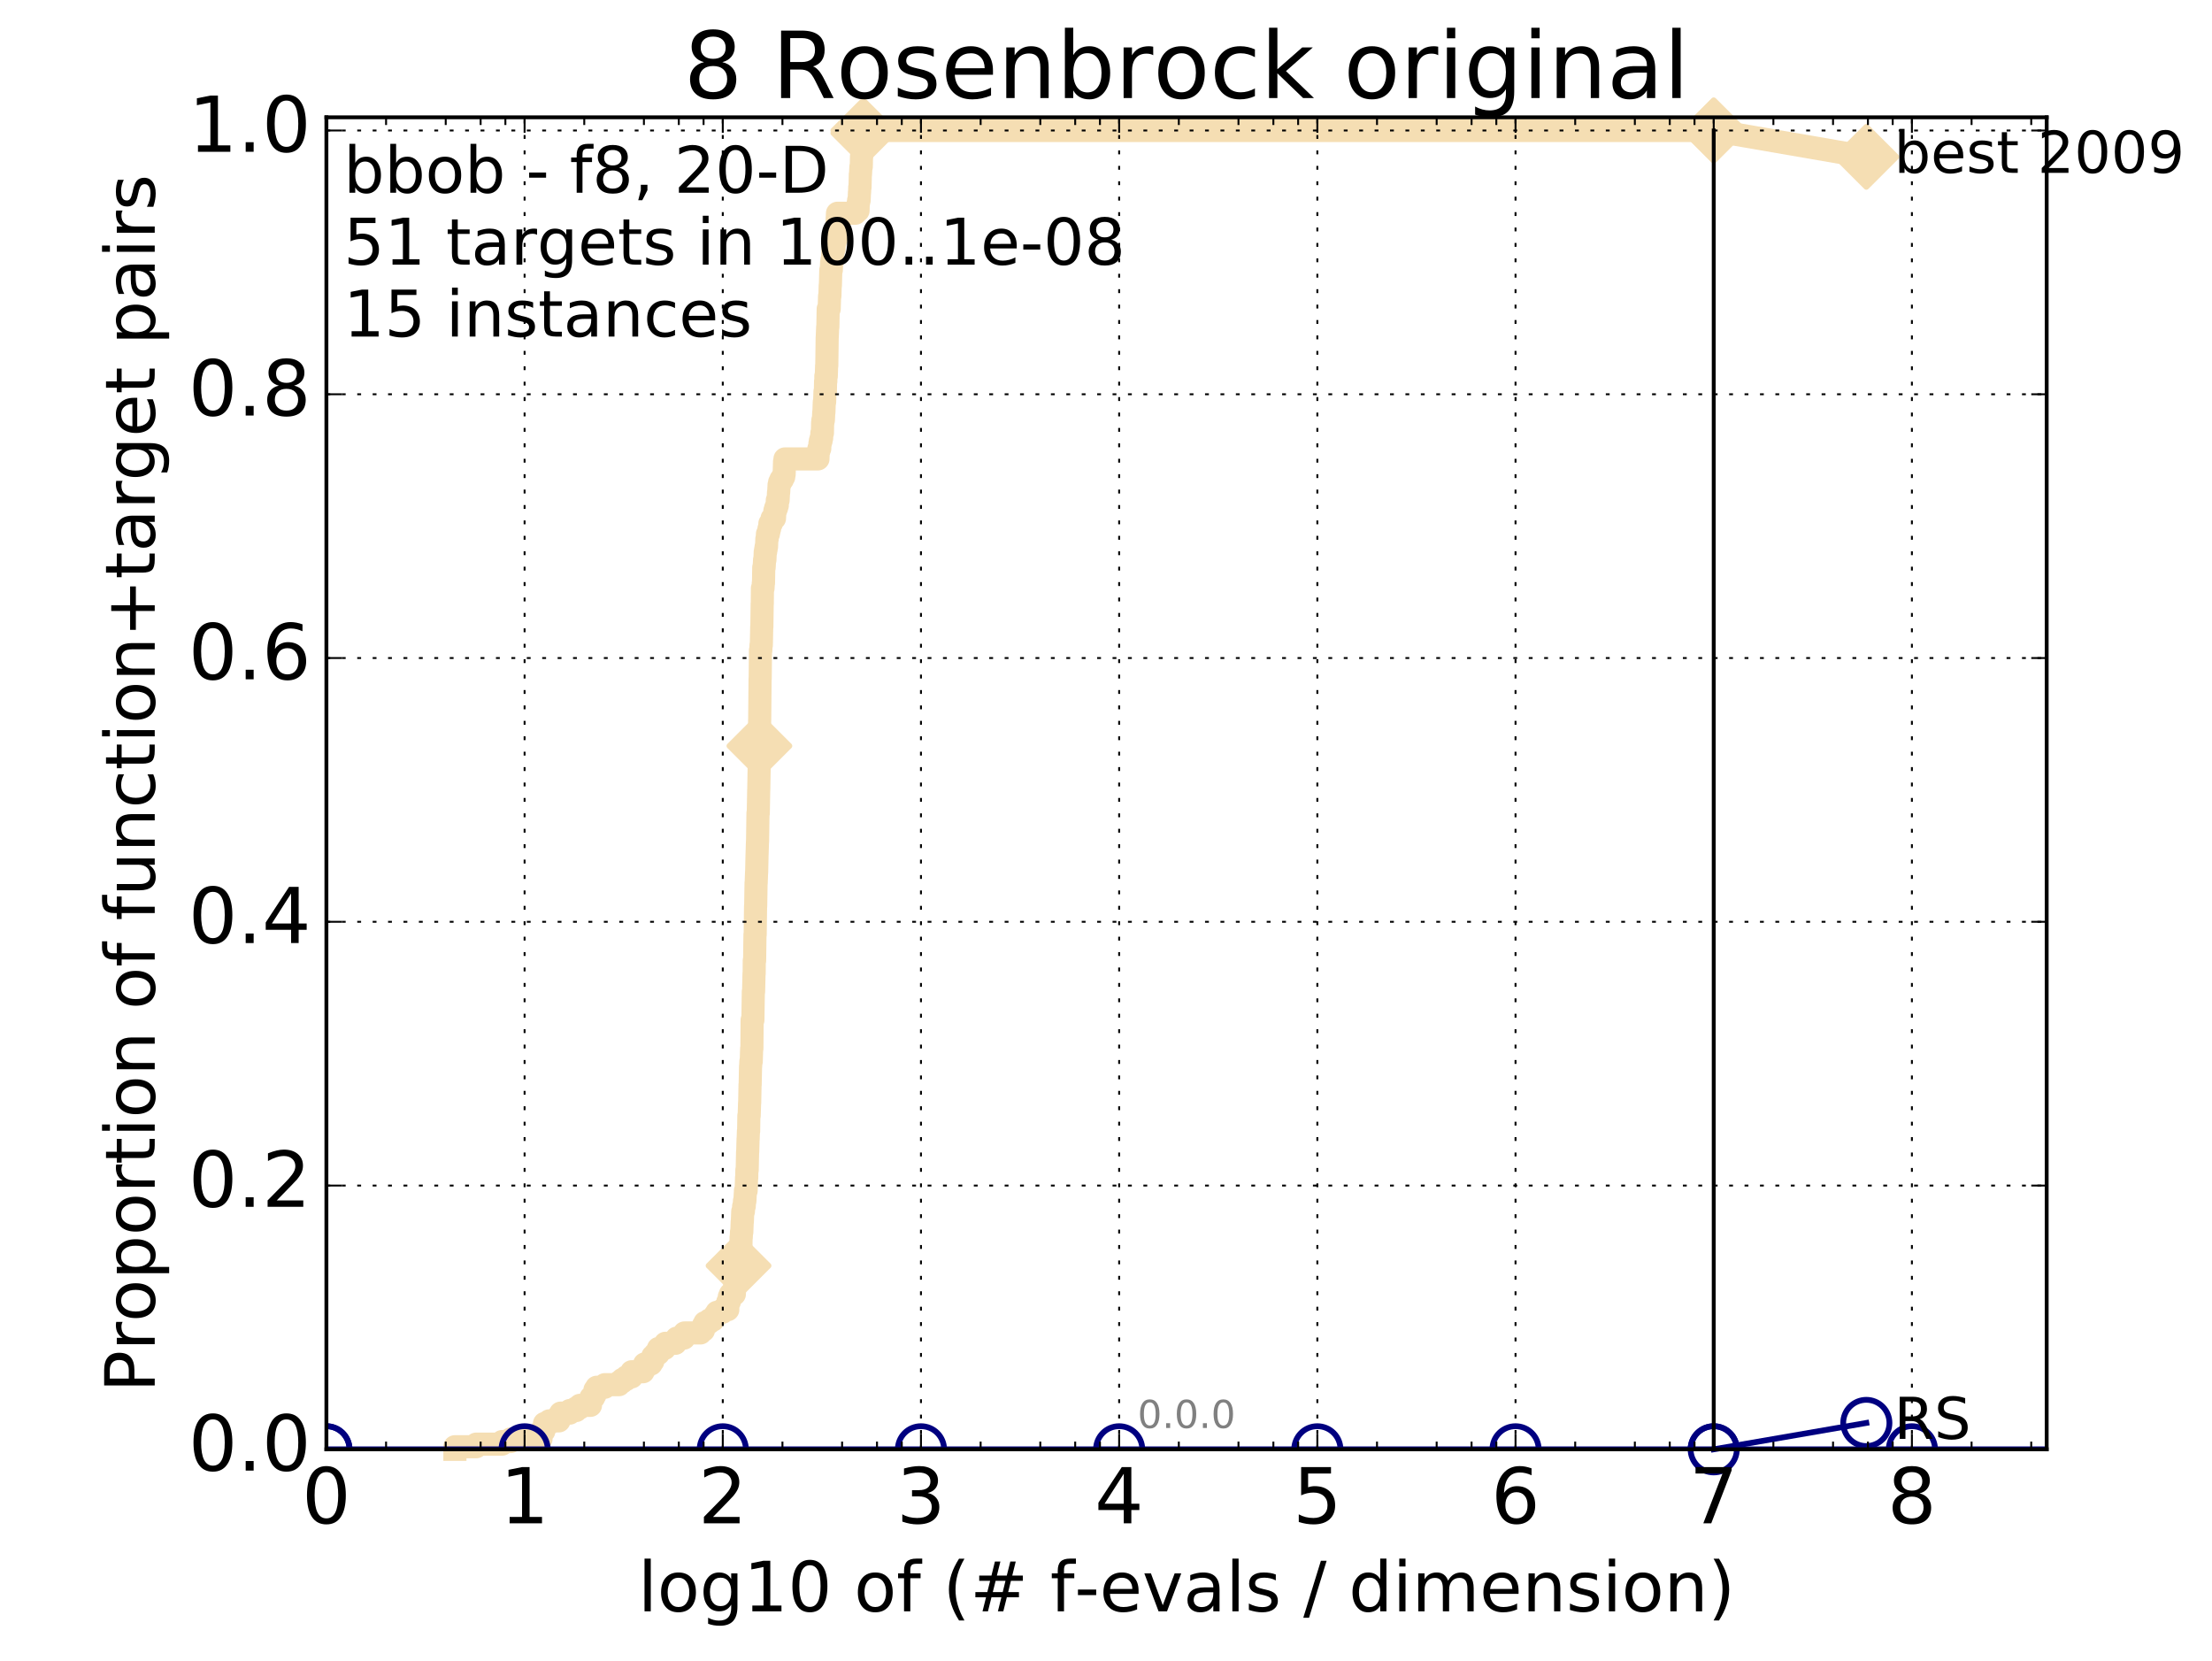 <?xml version="1.0" encoding="utf-8" standalone="no"?>
<!DOCTYPE svg PUBLIC "-//W3C//DTD SVG 1.1//EN"
  "http://www.w3.org/Graphics/SVG/1.1/DTD/svg11.dtd">
<!-- Created with matplotlib (http://matplotlib.org/) -->
<svg height="431pt" version="1.1" viewBox="0 0 574 431" width="574pt" xmlns="http://www.w3.org/2000/svg" xmlns:xlink="http://www.w3.org/1999/xlink">
 <defs>
  <style type="text/css">
*{stroke-linecap:butt;stroke-linejoin:round;stroke-miterlimit:100000;}
  </style>
 </defs>
 <g id="figure_1">
  <g id="patch_1">
   <path d="M 0 431.936 
L 574.089 431.936 
L 574.089 0 
L 0 0 
z
" style="fill:#ffffff;"/>
  </g>
  <g id="axes_1">
   <g id="patch_2">
    <path d="M 84.7 376.036 
L 531.1 376.036 
L 531.1 30.436 
L 84.7 30.436 
z
" style="fill:#ffffff;"/>
   </g>
   <g id="line2d_1">
    <path d="M 118.044 376.036 
L 118.044 375.365 
L 123.574 375.365 
L 123.574 374.694 
L 130.291 374.694 
L 130.291 374.023 
L 132.499 374.023 
L 132.499 373.352 
L 140.386 373.352 
L 140.386 371.34 
L 141.113 371.34 
L 141.113 370.669 
L 141.29 370.669 
L 141.29 369.327 
L 142.498 369.327 
L 142.498 368.656 
L 145.035 368.656 
L 145.035 367.314 
L 145.481 367.314 
L 145.481 366.643 
L 147.848 366.643 
L 147.848 365.972 
L 149.504 365.972 
L 149.504 365.301 
L 150.464 365.301 
L 150.464 364.63 
L 153.225 364.63 
L 153.329 362.617 
L 154.041 362.617 
L 154.041 361.947 
L 154.389 361.947 
L 154.389 360.605 
L 154.829 360.605 
L 154.829 359.934 
L 156.949 359.934 
L 156.949 359.263 
L 160.629 359.263 
L 160.629 358.592 
L 161.471 358.592 
L 161.471 357.921 
L 162.488 357.921 
L 162.488 357.25 
L 163.917 357.25 
L 163.917 355.908 
L 166.867 355.908 
L 166.867 355.237 
L 167.259 355.237 
L 167.259 353.895 
L 168.965 353.895 
L 168.965 353.224 
L 169.397 353.224 
L 169.397 351.882 
L 170.018 351.882 
L 170.018 351.212 
L 170.859 351.212 
L 170.859 349.87 
L 172.474 349.87 
L 172.474 349.199 
L 172.671 349.199 
L 172.671 348.528 
L 175.275 348.528 
L 175.275 347.857 
L 175.601 347.857 
L 175.601 347.186 
L 177.484 347.186 
L 177.484 346.515 
L 177.624 346.515 
L 177.624 345.844 
L 181.763 345.844 
L 181.763 345.173 
L 182.545 345.173 
L 182.545 343.831 
L 182.906 343.831 
L 182.906 343.16 
L 184.045 343.16 
L 184.045 342.489 
L 185.055 342.489 
L 185.055 341.818 
L 185.573 341.818 
L 185.573 341.147 
L 186.02 341.147 
L 186.02 340.477 
L 187.501 340.477 
L 187.501 339.806 
L 188.859 339.806 
L 188.859 337.793 
L 189.255 337.793 
L 189.255 336.451 
L 189.533 336.451 
L 189.533 335.78 
L 190.562 335.78 
L 190.601 333.767 
L 190.688 333.767 
L 190.785 331.083 
L 190.872 331.083 
L 190.872 329.742 
L 191.026 329.742 
L 191.026 329.071 
L 191.527 329.071 
L 191.527 328.4 
L 191.648 328.4 
L 191.648 327.058 
L 191.999 327.058 
L 192.081 325.045 
L 192.244 325.045 
L 192.308 321.019 
L 192.362 321.019 
L 192.407 319.677 
L 192.496 319.677 
L 192.595 316.994 
L 192.639 316.994 
L 192.737 314.31 
L 192.913 314.31 
L 192.975 312.968 
L 193.132 312.968 
L 193.184 311.626 
L 193.296 311.626 
L 193.4 309.613 
L 193.434 309.613 
L 193.434 308.942 
L 193.622 308.942 
L 193.724 305.588 
L 193.775 305.588 
L 193.809 303.575 
L 193.893 303.575 
L 193.994 298.878 
L 194.027 298.878 
L 194.119 295.524 
L 194.144 295.524 
L 194.21 293.511 
L 194.268 293.511 
L 194.326 289.485 
L 194.408 289.485 
L 194.515 286.131 
L 194.54 286.131 
L 194.629 281.434 
L 194.662 281.434 
L 194.759 276.737 
L 194.783 276.737 
L 194.848 275.396 
L 194.944 275.396 
L 195.048 272.041 
L 195.112 272.041 
L 195.168 264.661 
L 195.373 264.661 
L 195.483 257.28 
L 195.554 257.28 
L 195.663 252.584 
L 195.702 252.584 
L 195.725 249.229 
L 195.818 249.229 
L 195.91 242.52 
L 195.964 242.52 
L 196.063 235.139 
L 196.094 235.139 
L 196.192 229.101 
L 196.223 229.101 
L 196.321 226.417 
L 196.344 226.417 
L 196.449 221.721 
L 196.456 221.721 
L 196.561 218.366 
L 196.583 218.366 
L 196.688 210.986 
L 196.769 210.986 
L 196.88 204.947 
L 196.894 204.947 
L 197.004 198.909 
L 197.012 198.909 
L 197.121 186.832 
L 197.136 186.832 
L 197.237 176.097 
L 197.266 176.097 
L 197.338 168.717 
L 197.432 168.717 
L 197.482 167.375 
L 197.561 167.375 
L 197.66 162.678 
L 197.696 162.678 
L 197.781 156.64 
L 197.809 156.64 
L 197.844 152.614 
L 198.006 152.614 
L 198.076 151.272 
L 198.124 151.272 
L 198.187 147.246 
L 198.291 147.246 
L 198.401 145.234 
L 198.497 145.234 
L 198.572 143.221 
L 198.681 143.221 
L 198.681 142.55 
L 198.796 142.55 
L 198.796 141.879 
L 198.911 141.879 
L 198.991 139.866 
L 199.078 139.866 
L 199.151 138.524 
L 199.402 138.524 
L 199.402 137.853 
L 199.546 137.853 
L 199.546 137.182 
L 199.709 137.182 
L 199.78 135.841 
L 200.158 135.841 
L 200.158 135.17 
L 200.348 135.17 
L 200.348 134.499 
L 200.975 134.499 
L 201.079 132.486 
L 201.267 132.486 
L 201.267 131.815 
L 201.514 131.815 
L 201.514 131.144 
L 201.704 131.144 
L 201.704 129.802 
L 201.917 129.802 
L 202.016 127.789 
L 202.063 127.789 
L 202.168 125.776 
L 202.312 125.776 
L 202.312 125.106 
L 202.616 125.106 
L 202.616 124.435 
L 203.033 124.435 
L 203.033 123.764 
L 203.366 123.764 
L 203.366 123.093 
L 203.481 123.093 
L 203.585 119.738 
L 203.699 119.738 
L 203.699 119.067 
L 212.258 119.067 
L 212.332 117.054 
L 212.497 117.054 
L 212.497 116.383 
L 212.722 116.383 
L 212.769 115.041 
L 212.881 115.041 
L 212.881 114.371 
L 213.071 114.371 
L 213.071 113.7 
L 213.209 113.7 
L 213.266 112.358 
L 213.414 112.358 
L 213.466 109.674 
L 213.533 109.674 
L 213.533 109.003 
L 213.665 109.003 
L 213.755 106.99 
L 213.797 106.99 
L 213.896 104.306 
L 213.989 104.306 
L 214.071 101.623 
L 214.18 101.623 
L 214.23 98.939 
L 214.298 98.939 
L 214.298 97.597 
L 214.419 97.597 
L 214.499 94.913 
L 214.543 94.913 
L 214.649 87.533 
L 214.666 87.533 
L 214.775 84.849 
L 214.821 84.849 
L 214.913 80.153 
L 215.174 80.153 
L 215.268 76.798 
L 215.358 76.798 
L 215.429 74.114 
L 215.48 74.114 
L 215.586 70.089 
L 215.719 70.089 
L 215.798 68.076 
L 215.889 68.076 
L 215.889 67.405 
L 216.021 67.405 
L 216.099 65.392 
L 216.189 65.392 
L 216.189 64.721 
L 216.408 64.721 
L 216.496 63.379 
L 216.524 63.379 
L 216.524 62.708 
L 216.722 62.708 
L 216.722 62.037 
L 216.95 62.037 
L 217.034 60.025 
L 217.144 60.025 
L 217.248 56.67 
L 217.263 56.67 
L 217.319 55.328 
L 221.948 55.328 
L 221.948 54.657 
L 222.662 54.657 
L 222.708 52.644 
L 222.803 52.644 
L 222.803 51.973 
L 222.941 51.973 
L 223.021 49.961 
L 223.055 49.961 
L 223.094 48.619 
L 223.169 48.619 
L 223.253 45.264 
L 223.291 45.264 
L 223.399 43.251 
L 223.5 43.251 
L 223.555 40.567 
L 223.611 40.567 
L 223.7 37.213 
L 223.874 37.213 
L 223.962 35.2 
L 223.995 35.2 
L 224.027 33.858 
L 444.7 33.858 
L 444.7 33.858 
" style="fill:none;stroke:#f5deb3;stroke-linecap:square;stroke-width:6.0;"/>
   </g>
   <g id="line2d_2"/>
   <g id="line2d_3">
    <path d="M 444.7 33.858 
L 484.3 40.702 
" style="fill:none;stroke:#f5deb3;stroke-linecap:square;stroke-width:6.0;"/>
    <defs>
     <path d="M -0 7.778 
L 7.778 0 
L 0 -7.778 
L -7.778 -0 
z
" id="mad4aa80ac9" style="stroke:#f5deb3;stroke-linejoin:miter;stroke-width:1.5;"/>
    </defs>
    <g>
     <use style="fill:#f5deb3;stroke:#f5deb3;stroke-linejoin:miter;stroke-width:1.5;" x="444.7" xlink:href="#mad4aa80ac9" y="33.858"/>
     <use style="fill:#f5deb3;stroke:#f5deb3;stroke-linejoin:miter;stroke-width:1.5;" x="484.3" xlink:href="#mad4aa80ac9" y="40.702"/>
    </g>
   </g>
   <g id="line2d_4">
    <defs>
     <path d="M 0 1.5 
C 0.398 1.5 0.779 1.342 1.061 1.061 
C 1.342 0.779 1.5 0.398 1.5 0 
C 1.5 -0.398 1.342 -0.779 1.061 -1.061 
C 0.779 -1.342 0.398 -1.5 0 -1.5 
C -0.398 -1.5 -0.779 -1.342 -1.061 -1.061 
C -1.342 -0.779 -1.5 -0.398 -1.5 0 
C -1.5 0.398 -1.342 0.779 -1.061 1.061 
C -0.779 1.342 -0.398 1.5 0 1.5 
z
" id="mf78df78a03" style="stroke:#f5deb3;stroke-width:0.5;"/>
    </defs>
    <g>
     <use style="fill:#f5deb3;stroke:#f5deb3;stroke-width:0.5;" x="224.027" xlink:href="#mf78df78a03" y="33.858"/>
     <use style="fill:#f5deb3;stroke:#f5deb3;stroke-width:0.5;" x="224.027" xlink:href="#mf78df78a03" y="33.858"/>
    </g>
   </g>
   <g id="line2d_5">
    <g>
     <use style="fill:#f5deb3;stroke:#f5deb3;stroke-linejoin:miter;stroke-width:1.5;" x="191.648" xlink:href="#mad4aa80ac9" y="328.4"/>
     <use style="fill:#f5deb3;stroke:#f5deb3;stroke-linejoin:miter;stroke-width:1.5;" x="197.063" xlink:href="#mad4aa80ac9" y="193.541"/>
     <use style="fill:#f5deb3;stroke:#f5deb3;stroke-linejoin:miter;stroke-width:1.5;" x="224.027" xlink:href="#mad4aa80ac9" y="34.529"/>
     <use style="fill:#f5deb3;stroke:#f5deb3;stroke-linejoin:miter;stroke-width:1.5;" x="224.027" xlink:href="#mad4aa80ac9" y="33.858"/>
     <use style="fill:#f5deb3;stroke:#f5deb3;stroke-linejoin:miter;stroke-width:1.5;" x="444.7" xlink:href="#mad4aa80ac9" y="33.858"/>
    </g>
   </g>
   <g id="line2d_6">
    <path clip-path="url(#p6a300a2c8c)" d="M 84.7 376.036 
L 84.7 376.036 
L 84.7 376.036 
L 84.7 376.036 
L 531.1 376.036 
" style="fill:none;stroke:#000080;stroke-linecap:square;stroke-width:1.5;"/>
   </g>
   <g id="line2d_7">
    <defs>
     <path d="M 0 6 
C 1.591 6 3.117 5.368 4.243 4.243 
C 5.368 3.117 6 1.591 6 0 
C 6 -1.591 5.368 -3.117 4.243 -4.243 
C 3.117 -5.368 1.591 -6 0 -6 
C -1.591 -6 -3.117 -5.368 -4.243 -4.243 
C -5.368 -3.117 -6 -1.591 -6 0 
C -6 1.591 -5.368 3.117 -4.243 4.243 
C -3.117 5.368 -1.591 6 0 6 
z
" id="me3a48b5ace" style="stroke:#000080;stroke-width:1.5;"/>
    </defs>
    <g clip-path="url(#p6a300a2c8c)">
     <use style="fill:none;stroke:#000080;stroke-width:1.5;" x="84.7" xlink:href="#me3a48b5ace" y="376.036"/>
     <use style="fill:none;stroke:#000080;stroke-width:1.5;" x="84.7" xlink:href="#me3a48b5ace" y="376.036"/>
     <use style="fill:none;stroke:#000080;stroke-width:1.5;" x="136.129" xlink:href="#me3a48b5ace" y="376.036"/>
     <use style="fill:none;stroke:#000080;stroke-width:1.5;" x="187.557" xlink:href="#me3a48b5ace" y="376.036"/>
     <use style="fill:none;stroke:#000080;stroke-width:1.5;" x="238.986" xlink:href="#me3a48b5ace" y="376.036"/>
     <use style="fill:none;stroke:#000080;stroke-width:1.5;" x="290.414" xlink:href="#me3a48b5ace" y="376.036"/>
     <use style="fill:none;stroke:#000080;stroke-width:1.5;" x="341.843" xlink:href="#me3a48b5ace" y="376.036"/>
     <use style="fill:none;stroke:#000080;stroke-width:1.5;" x="393.271" xlink:href="#me3a48b5ace" y="376.036"/>
     <use style="fill:none;stroke:#000080;stroke-width:1.5;" x="444.7" xlink:href="#me3a48b5ace" y="376.036"/>
     <use style="fill:none;stroke:#000080;stroke-width:1.5;" x="496.129" xlink:href="#me3a48b5ace" y="376.036"/>
    </g>
   </g>
   <g id="line2d_8"/>
   <g id="line2d_9">
    <path d="M 444.7 376.036 
L 484.3 369.193 
" style="fill:none;stroke:#000080;stroke-linecap:square;stroke-width:1.5;"/>
    <g>
     <use style="fill:none;stroke:#000080;stroke-width:1.5;" x="444.7" xlink:href="#me3a48b5ace" y="376.036"/>
     <use style="fill:none;stroke:#000080;stroke-width:1.5;" x="484.3" xlink:href="#me3a48b5ace" y="369.193"/>
    </g>
   </g>
   <g id="line2d_10">
    <path d="M 444.7 376.036 
L 444.7 33.858 
" style="fill:none;stroke:#000000;stroke-linecap:square;"/>
   </g>
   <g id="patch_3">
    <path d="M 84.7 30.436 
L 531.1 30.436 
" style="fill:none;stroke:#000000;stroke-linecap:square;stroke-linejoin:miter;"/>
   </g>
   <g id="patch_4">
    <path d="M 531.1 376.036 
L 531.1 30.436 
" style="fill:none;stroke:#000000;stroke-linecap:square;stroke-linejoin:miter;"/>
   </g>
   <g id="patch_5">
    <path d="M 84.7 376.036 
L 531.1 376.036 
" style="fill:none;stroke:#000000;stroke-linecap:square;stroke-linejoin:miter;"/>
   </g>
   <g id="patch_6">
    <path d="M 84.7 376.036 
L 84.7 30.436 
" style="fill:none;stroke:#000000;stroke-linecap:square;stroke-linejoin:miter;"/>
   </g>
   <g id="matplotlib.axis_1">
    <g id="xtick_1">
     <g id="line2d_11">
      <path clip-path="url(#p6a300a2c8c)" d="M 84.7 376.036 
L 84.7 30.436 
" style="fill:none;stroke:#000000;stroke-dasharray:1,3;stroke-dashoffset:0.0;stroke-width:0.5;"/>
     </g>
     <g id="line2d_12">
      <defs>
       <path d="M 0 0 
L 0 -4 
" id="m6d774f65de" style="stroke:#000000;stroke-width:0.5;"/>
      </defs>
      <g>
       <use style="stroke:#000000;stroke-width:0.5;" x="84.7" xlink:href="#m6d774f65de" y="376.036"/>
      </g>
     </g>
     <g id="line2d_13">
      <defs>
       <path d="M 0 0 
L 0 4 
" id="m599b5c4ef1" style="stroke:#000000;stroke-width:0.5;"/>
      </defs>
      <g>
       <use style="stroke:#000000;stroke-width:0.5;" x="84.7" xlink:href="#m599b5c4ef1" y="30.436"/>
      </g>
     </g>
     <g id="text_1">
      <!-- 0 -->
      <defs>
       <path d="M 31.781 66.406 
Q 24.172 66.406 20.328 58.906 
Q 16.5 51.422 16.5 36.375 
Q 16.5 21.391 20.328 13.891 
Q 24.172 6.391 31.781 6.391 
Q 39.453 6.391 43.281 13.891 
Q 47.125 21.391 47.125 36.375 
Q 47.125 51.422 43.281 58.906 
Q 39.453 66.406 31.781 66.406 
M 31.781 74.219 
Q 44.047 74.219 50.516 64.516 
Q 56.984 54.828 56.984 36.375 
Q 56.984 17.969 50.516 8.266 
Q 44.047 -1.422 31.781 -1.422 
Q 19.531 -1.422 13.062 8.266 
Q 6.594 17.969 6.594 36.375 
Q 6.594 54.828 13.062 64.516 
Q 19.531 74.219 31.781 74.219 
" id="BitstreamVeraSans-Roman-30"/>
      </defs>
      <g transform="translate(78.338 395.233)scale(0.2 -0.2)">
       <use xlink:href="#BitstreamVeraSans-Roman-30"/>
      </g>
     </g>
    </g>
    <g id="xtick_2">
     <g id="line2d_14">
      <path clip-path="url(#p6a300a2c8c)" d="M 136.129 376.036 
L 136.129 30.436 
" style="fill:none;stroke:#000000;stroke-dasharray:1,3;stroke-dashoffset:0.0;stroke-width:0.5;"/>
     </g>
     <g id="line2d_15">
      <g>
       <use style="stroke:#000000;stroke-width:0.5;" x="136.129" xlink:href="#m6d774f65de" y="376.036"/>
      </g>
     </g>
     <g id="line2d_16">
      <g>
       <use style="stroke:#000000;stroke-width:0.5;" x="136.129" xlink:href="#m599b5c4ef1" y="30.436"/>
      </g>
     </g>
     <g id="text_2">
      <!-- 1 -->
      <defs>
       <path d="M 12.406 8.297 
L 28.516 8.297 
L 28.516 63.922 
L 10.984 60.406 
L 10.984 69.391 
L 28.422 72.906 
L 38.281 72.906 
L 38.281 8.297 
L 54.391 8.297 
L 54.391 0 
L 12.406 0 
z
" id="BitstreamVeraSans-Roman-31"/>
      </defs>
      <g transform="translate(129.766 395.233)scale(0.2 -0.2)">
       <use xlink:href="#BitstreamVeraSans-Roman-31"/>
      </g>
     </g>
    </g>
    <g id="xtick_3">
     <g id="line2d_17">
      <path clip-path="url(#p6a300a2c8c)" d="M 187.557 376.036 
L 187.557 30.436 
" style="fill:none;stroke:#000000;stroke-dasharray:1,3;stroke-dashoffset:0.0;stroke-width:0.5;"/>
     </g>
     <g id="line2d_18">
      <g>
       <use style="stroke:#000000;stroke-width:0.5;" x="187.557" xlink:href="#m6d774f65de" y="376.036"/>
      </g>
     </g>
     <g id="line2d_19">
      <g>
       <use style="stroke:#000000;stroke-width:0.5;" x="187.557" xlink:href="#m599b5c4ef1" y="30.436"/>
      </g>
     </g>
     <g id="text_3">
      <!-- 2 -->
      <defs>
       <path d="M 19.188 8.297 
L 53.609 8.297 
L 53.609 0 
L 7.328 0 
L 7.328 8.297 
Q 12.938 14.109 22.625 23.891 
Q 32.328 33.688 34.812 36.531 
Q 39.547 41.844 41.422 45.531 
Q 43.312 49.219 43.312 52.781 
Q 43.312 58.594 39.234 62.25 
Q 35.156 65.922 28.609 65.922 
Q 23.969 65.922 18.812 64.312 
Q 13.672 62.703 7.812 59.422 
L 7.812 69.391 
Q 13.766 71.781 18.938 73 
Q 24.125 74.219 28.422 74.219 
Q 39.75 74.219 46.484 68.547 
Q 53.219 62.891 53.219 53.422 
Q 53.219 48.922 51.531 44.891 
Q 49.859 40.875 45.406 35.406 
Q 44.188 33.984 37.641 27.219 
Q 31.109 20.453 19.188 8.297 
" id="BitstreamVeraSans-Roman-32"/>
      </defs>
      <g transform="translate(181.195 395.233)scale(0.2 -0.2)">
       <use xlink:href="#BitstreamVeraSans-Roman-32"/>
      </g>
     </g>
    </g>
    <g id="xtick_4">
     <g id="line2d_20">
      <path clip-path="url(#p6a300a2c8c)" d="M 238.986 376.036 
L 238.986 30.436 
" style="fill:none;stroke:#000000;stroke-dasharray:1,3;stroke-dashoffset:0.0;stroke-width:0.5;"/>
     </g>
     <g id="line2d_21">
      <g>
       <use style="stroke:#000000;stroke-width:0.5;" x="238.986" xlink:href="#m6d774f65de" y="376.036"/>
      </g>
     </g>
     <g id="line2d_22">
      <g>
       <use style="stroke:#000000;stroke-width:0.5;" x="238.986" xlink:href="#m599b5c4ef1" y="30.436"/>
      </g>
     </g>
     <g id="text_4">
      <!-- 3 -->
      <defs>
       <path d="M 40.578 39.312 
Q 47.656 37.797 51.625 33 
Q 55.609 28.219 55.609 21.188 
Q 55.609 10.406 48.188 4.484 
Q 40.766 -1.422 27.094 -1.422 
Q 22.516 -1.422 17.656 -0.516 
Q 12.797 0.391 7.625 2.203 
L 7.625 11.719 
Q 11.719 9.328 16.594 8.109 
Q 21.484 6.891 26.812 6.891 
Q 36.078 6.891 40.938 10.547 
Q 45.797 14.203 45.797 21.188 
Q 45.797 27.641 41.281 31.266 
Q 36.766 34.906 28.719 34.906 
L 20.219 34.906 
L 20.219 43.016 
L 29.109 43.016 
Q 36.375 43.016 40.234 45.922 
Q 44.094 48.828 44.094 54.297 
Q 44.094 59.906 40.109 62.906 
Q 36.141 65.922 28.719 65.922 
Q 24.656 65.922 20.016 65.031 
Q 15.375 64.156 9.812 62.312 
L 9.812 71.094 
Q 15.438 72.656 20.344 73.438 
Q 25.25 74.219 29.594 74.219 
Q 40.828 74.219 47.359 69.109 
Q 53.906 64.016 53.906 55.328 
Q 53.906 49.266 50.438 45.094 
Q 46.969 40.922 40.578 39.312 
" id="BitstreamVeraSans-Roman-33"/>
      </defs>
      <g transform="translate(232.623 395.233)scale(0.2 -0.2)">
       <use xlink:href="#BitstreamVeraSans-Roman-33"/>
      </g>
     </g>
    </g>
    <g id="xtick_5">
     <g id="line2d_23">
      <path clip-path="url(#p6a300a2c8c)" d="M 290.414 376.036 
L 290.414 30.436 
" style="fill:none;stroke:#000000;stroke-dasharray:1,3;stroke-dashoffset:0.0;stroke-width:0.5;"/>
     </g>
     <g id="line2d_24">
      <g>
       <use style="stroke:#000000;stroke-width:0.5;" x="290.414" xlink:href="#m6d774f65de" y="376.036"/>
      </g>
     </g>
     <g id="line2d_25">
      <g>
       <use style="stroke:#000000;stroke-width:0.5;" x="290.414" xlink:href="#m599b5c4ef1" y="30.436"/>
      </g>
     </g>
     <g id="text_5">
      <!-- 4 -->
      <defs>
       <path d="M 37.797 64.312 
L 12.891 25.391 
L 37.797 25.391 
z
M 35.203 72.906 
L 47.609 72.906 
L 47.609 25.391 
L 58.016 25.391 
L 58.016 17.188 
L 47.609 17.188 
L 47.609 0 
L 37.797 0 
L 37.797 17.188 
L 4.891 17.188 
L 4.891 26.703 
z
" id="BitstreamVeraSans-Roman-34"/>
      </defs>
      <g transform="translate(284.052 395.233)scale(0.2 -0.2)">
       <use xlink:href="#BitstreamVeraSans-Roman-34"/>
      </g>
     </g>
    </g>
    <g id="xtick_6">
     <g id="line2d_26">
      <path clip-path="url(#p6a300a2c8c)" d="M 341.843 376.036 
L 341.843 30.436 
" style="fill:none;stroke:#000000;stroke-dasharray:1,3;stroke-dashoffset:0.0;stroke-width:0.5;"/>
     </g>
     <g id="line2d_27">
      <g>
       <use style="stroke:#000000;stroke-width:0.5;" x="341.843" xlink:href="#m6d774f65de" y="376.036"/>
      </g>
     </g>
     <g id="line2d_28">
      <g>
       <use style="stroke:#000000;stroke-width:0.5;" x="341.843" xlink:href="#m599b5c4ef1" y="30.436"/>
      </g>
     </g>
     <g id="text_6">
      <!-- 5 -->
      <defs>
       <path d="M 10.797 72.906 
L 49.516 72.906 
L 49.516 64.594 
L 19.828 64.594 
L 19.828 46.734 
Q 21.969 47.469 24.109 47.828 
Q 26.266 48.188 28.422 48.188 
Q 40.625 48.188 47.75 41.5 
Q 54.891 34.812 54.891 23.391 
Q 54.891 11.625 47.562 5.094 
Q 40.234 -1.422 26.906 -1.422 
Q 22.312 -1.422 17.547 -0.641 
Q 12.797 0.141 7.719 1.703 
L 7.719 11.625 
Q 12.109 9.234 16.797 8.062 
Q 21.484 6.891 26.703 6.891 
Q 35.156 6.891 40.078 11.328 
Q 45.016 15.766 45.016 23.391 
Q 45.016 31 40.078 35.438 
Q 35.156 39.891 26.703 39.891 
Q 22.75 39.891 18.812 39.016 
Q 14.891 38.141 10.797 36.281 
z
" id="BitstreamVeraSans-Roman-35"/>
      </defs>
      <g transform="translate(335.48 395.233)scale(0.2 -0.2)">
       <use xlink:href="#BitstreamVeraSans-Roman-35"/>
      </g>
     </g>
    </g>
    <g id="xtick_7">
     <g id="line2d_29">
      <path clip-path="url(#p6a300a2c8c)" d="M 393.271 376.036 
L 393.271 30.436 
" style="fill:none;stroke:#000000;stroke-dasharray:1,3;stroke-dashoffset:0.0;stroke-width:0.5;"/>
     </g>
     <g id="line2d_30">
      <g>
       <use style="stroke:#000000;stroke-width:0.5;" x="393.271" xlink:href="#m6d774f65de" y="376.036"/>
      </g>
     </g>
     <g id="line2d_31">
      <g>
       <use style="stroke:#000000;stroke-width:0.5;" x="393.271" xlink:href="#m599b5c4ef1" y="30.436"/>
      </g>
     </g>
     <g id="text_7">
      <!-- 6 -->
      <defs>
       <path d="M 33.016 40.375 
Q 26.375 40.375 22.484 35.828 
Q 18.609 31.297 18.609 23.391 
Q 18.609 15.531 22.484 10.953 
Q 26.375 6.391 33.016 6.391 
Q 39.656 6.391 43.531 10.953 
Q 47.406 15.531 47.406 23.391 
Q 47.406 31.297 43.531 35.828 
Q 39.656 40.375 33.016 40.375 
M 52.594 71.297 
L 52.594 62.312 
Q 48.875 64.062 45.094 64.984 
Q 41.312 65.922 37.594 65.922 
Q 27.828 65.922 22.672 59.328 
Q 17.531 52.734 16.797 39.406 
Q 19.672 43.656 24.016 45.922 
Q 28.375 48.188 33.594 48.188 
Q 44.578 48.188 50.953 41.516 
Q 57.328 34.859 57.328 23.391 
Q 57.328 12.156 50.688 5.359 
Q 44.047 -1.422 33.016 -1.422 
Q 20.359 -1.422 13.672 8.266 
Q 6.984 17.969 6.984 36.375 
Q 6.984 53.656 15.188 63.938 
Q 23.391 74.219 37.203 74.219 
Q 40.922 74.219 44.703 73.484 
Q 48.484 72.75 52.594 71.297 
" id="BitstreamVeraSans-Roman-36"/>
      </defs>
      <g transform="translate(386.909 395.233)scale(0.2 -0.2)">
       <use xlink:href="#BitstreamVeraSans-Roman-36"/>
      </g>
     </g>
    </g>
    <g id="xtick_8">
     <g id="line2d_32">
      <path clip-path="url(#p6a300a2c8c)" d="M 444.7 376.036 
L 444.7 30.436 
" style="fill:none;stroke:#000000;stroke-dasharray:1,3;stroke-dashoffset:0.0;stroke-width:0.5;"/>
     </g>
     <g id="line2d_33">
      <g>
       <use style="stroke:#000000;stroke-width:0.5;" x="444.7" xlink:href="#m6d774f65de" y="376.036"/>
      </g>
     </g>
     <g id="line2d_34">
      <g>
       <use style="stroke:#000000;stroke-width:0.5;" x="444.7" xlink:href="#m599b5c4ef1" y="30.436"/>
      </g>
     </g>
     <g id="text_8">
      <!-- 7 -->
      <defs>
       <path d="M 8.203 72.906 
L 55.078 72.906 
L 55.078 68.703 
L 28.609 0 
L 18.312 0 
L 43.219 64.594 
L 8.203 64.594 
z
" id="BitstreamVeraSans-Roman-37"/>
      </defs>
      <g transform="translate(438.337 395.233)scale(0.2 -0.2)">
       <use xlink:href="#BitstreamVeraSans-Roman-37"/>
      </g>
     </g>
    </g>
    <g id="xtick_9">
     <g id="line2d_35">
      <path clip-path="url(#p6a300a2c8c)" d="M 496.129 376.036 
L 496.129 30.436 
" style="fill:none;stroke:#000000;stroke-dasharray:1,3;stroke-dashoffset:0.0;stroke-width:0.5;"/>
     </g>
     <g id="line2d_36">
      <g>
       <use style="stroke:#000000;stroke-width:0.5;" x="496.129" xlink:href="#m6d774f65de" y="376.036"/>
      </g>
     </g>
     <g id="line2d_37">
      <g>
       <use style="stroke:#000000;stroke-width:0.5;" x="496.129" xlink:href="#m599b5c4ef1" y="30.436"/>
      </g>
     </g>
     <g id="text_9">
      <!-- 8 -->
      <defs>
       <path d="M 31.781 34.625 
Q 24.75 34.625 20.719 30.859 
Q 16.703 27.094 16.703 20.516 
Q 16.703 13.922 20.719 10.156 
Q 24.75 6.391 31.781 6.391 
Q 38.812 6.391 42.859 10.172 
Q 46.922 13.969 46.922 20.516 
Q 46.922 27.094 42.891 30.859 
Q 38.875 34.625 31.781 34.625 
M 21.922 38.812 
Q 15.578 40.375 12.031 44.719 
Q 8.5 49.078 8.5 55.328 
Q 8.5 64.062 14.719 69.141 
Q 20.953 74.219 31.781 74.219 
Q 42.672 74.219 48.875 69.141 
Q 55.078 64.062 55.078 55.328 
Q 55.078 49.078 51.531 44.719 
Q 48 40.375 41.703 38.812 
Q 48.828 37.156 52.797 32.312 
Q 56.781 27.484 56.781 20.516 
Q 56.781 9.906 50.312 4.234 
Q 43.844 -1.422 31.781 -1.422 
Q 19.734 -1.422 13.25 4.234 
Q 6.781 9.906 6.781 20.516 
Q 6.781 27.484 10.781 32.312 
Q 14.797 37.156 21.922 38.812 
M 18.312 54.391 
Q 18.312 48.734 21.844 45.562 
Q 25.391 42.391 31.781 42.391 
Q 38.141 42.391 41.719 45.562 
Q 45.312 48.734 45.312 54.391 
Q 45.312 60.062 41.719 63.234 
Q 38.141 66.406 31.781 66.406 
Q 25.391 66.406 21.844 63.234 
Q 18.312 60.062 18.312 54.391 
" id="BitstreamVeraSans-Roman-38"/>
      </defs>
      <g transform="translate(489.766 395.233)scale(0.2 -0.2)">
       <use xlink:href="#BitstreamVeraSans-Roman-38"/>
      </g>
     </g>
    </g>
    <g id="xtick_10">
     <g id="line2d_38">
      <defs>
       <path d="M 0 0 
L 0 -2 
" id="m0022136506" style="stroke:#000000;stroke-width:0.5;"/>
      </defs>
      <g>
       <use style="stroke:#000000;stroke-width:0.5;" x="100.182" xlink:href="#m0022136506" y="376.036"/>
      </g>
     </g>
     <g id="line2d_39">
      <defs>
       <path d="M 0 0 
L 0 2 
" id="m9c32d74d96" style="stroke:#000000;stroke-width:0.5;"/>
      </defs>
      <g>
       <use style="stroke:#000000;stroke-width:0.5;" x="100.182" xlink:href="#m9c32d74d96" y="30.436"/>
      </g>
     </g>
    </g>
    <g id="xtick_11">
     <g id="line2d_40">
      <g>
       <use style="stroke:#000000;stroke-width:0.5;" x="115.663" xlink:href="#m0022136506" y="376.036"/>
      </g>
     </g>
     <g id="line2d_41">
      <g>
       <use style="stroke:#000000;stroke-width:0.5;" x="115.663" xlink:href="#m9c32d74d96" y="30.436"/>
      </g>
     </g>
    </g>
    <g id="xtick_12">
     <g id="line2d_42">
      <g>
       <use style="stroke:#000000;stroke-width:0.5;" x="124.719" xlink:href="#m0022136506" y="376.036"/>
      </g>
     </g>
     <g id="line2d_43">
      <g>
       <use style="stroke:#000000;stroke-width:0.5;" x="124.719" xlink:href="#m9c32d74d96" y="30.436"/>
      </g>
     </g>
    </g>
    <g id="xtick_13">
     <g id="line2d_44">
      <g>
       <use style="stroke:#000000;stroke-width:0.5;" x="131.145" xlink:href="#m0022136506" y="376.036"/>
      </g>
     </g>
     <g id="line2d_45">
      <g>
       <use style="stroke:#000000;stroke-width:0.5;" x="131.145" xlink:href="#m9c32d74d96" y="30.436"/>
      </g>
     </g>
    </g>
    <g id="xtick_14">
     <g id="line2d_46">
      <g>
       <use style="stroke:#000000;stroke-width:0.5;" x="151.61" xlink:href="#m0022136506" y="376.036"/>
      </g>
     </g>
     <g id="line2d_47">
      <g>
       <use style="stroke:#000000;stroke-width:0.5;" x="151.61" xlink:href="#m9c32d74d96" y="30.436"/>
      </g>
     </g>
    </g>
    <g id="xtick_15">
     <g id="line2d_48">
      <g>
       <use style="stroke:#000000;stroke-width:0.5;" x="167.092" xlink:href="#m0022136506" y="376.036"/>
      </g>
     </g>
     <g id="line2d_49">
      <g>
       <use style="stroke:#000000;stroke-width:0.5;" x="167.092" xlink:href="#m9c32d74d96" y="30.436"/>
      </g>
     </g>
    </g>
    <g id="xtick_16">
     <g id="line2d_50">
      <g>
       <use style="stroke:#000000;stroke-width:0.5;" x="176.148" xlink:href="#m0022136506" y="376.036"/>
      </g>
     </g>
     <g id="line2d_51">
      <g>
       <use style="stroke:#000000;stroke-width:0.5;" x="176.148" xlink:href="#m9c32d74d96" y="30.436"/>
      </g>
     </g>
    </g>
    <g id="xtick_17">
     <g id="line2d_52">
      <g>
       <use style="stroke:#000000;stroke-width:0.5;" x="182.573" xlink:href="#m0022136506" y="376.036"/>
      </g>
     </g>
     <g id="line2d_53">
      <g>
       <use style="stroke:#000000;stroke-width:0.5;" x="182.573" xlink:href="#m9c32d74d96" y="30.436"/>
      </g>
     </g>
    </g>
    <g id="xtick_18">
     <g id="line2d_54">
      <g>
       <use style="stroke:#000000;stroke-width:0.5;" x="203.039" xlink:href="#m0022136506" y="376.036"/>
      </g>
     </g>
     <g id="line2d_55">
      <g>
       <use style="stroke:#000000;stroke-width:0.5;" x="203.039" xlink:href="#m9c32d74d96" y="30.436"/>
      </g>
     </g>
    </g>
    <g id="xtick_19">
     <g id="line2d_56">
      <g>
       <use style="stroke:#000000;stroke-width:0.5;" x="218.52" xlink:href="#m0022136506" y="376.036"/>
      </g>
     </g>
     <g id="line2d_57">
      <g>
       <use style="stroke:#000000;stroke-width:0.5;" x="218.52" xlink:href="#m9c32d74d96" y="30.436"/>
      </g>
     </g>
    </g>
    <g id="xtick_20">
     <g id="line2d_58">
      <g>
       <use style="stroke:#000000;stroke-width:0.5;" x="227.576" xlink:href="#m0022136506" y="376.036"/>
      </g>
     </g>
     <g id="line2d_59">
      <g>
       <use style="stroke:#000000;stroke-width:0.5;" x="227.576" xlink:href="#m9c32d74d96" y="30.436"/>
      </g>
     </g>
    </g>
    <g id="xtick_21">
     <g id="line2d_60">
      <g>
       <use style="stroke:#000000;stroke-width:0.5;" x="234.002" xlink:href="#m0022136506" y="376.036"/>
      </g>
     </g>
     <g id="line2d_61">
      <g>
       <use style="stroke:#000000;stroke-width:0.5;" x="234.002" xlink:href="#m9c32d74d96" y="30.436"/>
      </g>
     </g>
    </g>
    <g id="xtick_22">
     <g id="line2d_62">
      <g>
       <use style="stroke:#000000;stroke-width:0.5;" x="254.467" xlink:href="#m0022136506" y="376.036"/>
      </g>
     </g>
     <g id="line2d_63">
      <g>
       <use style="stroke:#000000;stroke-width:0.5;" x="254.467" xlink:href="#m9c32d74d96" y="30.436"/>
      </g>
     </g>
    </g>
    <g id="xtick_23">
     <g id="line2d_64">
      <g>
       <use style="stroke:#000000;stroke-width:0.5;" x="269.949" xlink:href="#m0022136506" y="376.036"/>
      </g>
     </g>
     <g id="line2d_65">
      <g>
       <use style="stroke:#000000;stroke-width:0.5;" x="269.949" xlink:href="#m9c32d74d96" y="30.436"/>
      </g>
     </g>
    </g>
    <g id="xtick_24">
     <g id="line2d_66">
      <g>
       <use style="stroke:#000000;stroke-width:0.5;" x="279.005" xlink:href="#m0022136506" y="376.036"/>
      </g>
     </g>
     <g id="line2d_67">
      <g>
       <use style="stroke:#000000;stroke-width:0.5;" x="279.005" xlink:href="#m9c32d74d96" y="30.436"/>
      </g>
     </g>
    </g>
    <g id="xtick_25">
     <g id="line2d_68">
      <g>
       <use style="stroke:#000000;stroke-width:0.5;" x="285.43" xlink:href="#m0022136506" y="376.036"/>
      </g>
     </g>
     <g id="line2d_69">
      <g>
       <use style="stroke:#000000;stroke-width:0.5;" x="285.43" xlink:href="#m9c32d74d96" y="30.436"/>
      </g>
     </g>
    </g>
    <g id="xtick_26">
     <g id="line2d_70">
      <g>
       <use style="stroke:#000000;stroke-width:0.5;" x="305.896" xlink:href="#m0022136506" y="376.036"/>
      </g>
     </g>
     <g id="line2d_71">
      <g>
       <use style="stroke:#000000;stroke-width:0.5;" x="305.896" xlink:href="#m9c32d74d96" y="30.436"/>
      </g>
     </g>
    </g>
    <g id="xtick_27">
     <g id="line2d_72">
      <g>
       <use style="stroke:#000000;stroke-width:0.5;" x="321.377" xlink:href="#m0022136506" y="376.036"/>
      </g>
     </g>
     <g id="line2d_73">
      <g>
       <use style="stroke:#000000;stroke-width:0.5;" x="321.377" xlink:href="#m9c32d74d96" y="30.436"/>
      </g>
     </g>
    </g>
    <g id="xtick_28">
     <g id="line2d_74">
      <g>
       <use style="stroke:#000000;stroke-width:0.5;" x="330.433" xlink:href="#m0022136506" y="376.036"/>
      </g>
     </g>
     <g id="line2d_75">
      <g>
       <use style="stroke:#000000;stroke-width:0.5;" x="330.433" xlink:href="#m9c32d74d96" y="30.436"/>
      </g>
     </g>
    </g>
    <g id="xtick_29">
     <g id="line2d_76">
      <g>
       <use style="stroke:#000000;stroke-width:0.5;" x="336.859" xlink:href="#m0022136506" y="376.036"/>
      </g>
     </g>
     <g id="line2d_77">
      <g>
       <use style="stroke:#000000;stroke-width:0.5;" x="336.859" xlink:href="#m9c32d74d96" y="30.436"/>
      </g>
     </g>
    </g>
    <g id="xtick_30">
     <g id="line2d_78">
      <g>
       <use style="stroke:#000000;stroke-width:0.5;" x="357.324" xlink:href="#m0022136506" y="376.036"/>
      </g>
     </g>
     <g id="line2d_79">
      <g>
       <use style="stroke:#000000;stroke-width:0.5;" x="357.324" xlink:href="#m9c32d74d96" y="30.436"/>
      </g>
     </g>
    </g>
    <g id="xtick_31">
     <g id="line2d_80">
      <g>
       <use style="stroke:#000000;stroke-width:0.5;" x="372.806" xlink:href="#m0022136506" y="376.036"/>
      </g>
     </g>
     <g id="line2d_81">
      <g>
       <use style="stroke:#000000;stroke-width:0.5;" x="372.806" xlink:href="#m9c32d74d96" y="30.436"/>
      </g>
     </g>
    </g>
    <g id="xtick_32">
     <g id="line2d_82">
      <g>
       <use style="stroke:#000000;stroke-width:0.5;" x="381.862" xlink:href="#m0022136506" y="376.036"/>
      </g>
     </g>
     <g id="line2d_83">
      <g>
       <use style="stroke:#000000;stroke-width:0.5;" x="381.862" xlink:href="#m9c32d74d96" y="30.436"/>
      </g>
     </g>
    </g>
    <g id="xtick_33">
     <g id="line2d_84">
      <g>
       <use style="stroke:#000000;stroke-width:0.5;" x="388.287" xlink:href="#m0022136506" y="376.036"/>
      </g>
     </g>
     <g id="line2d_85">
      <g>
       <use style="stroke:#000000;stroke-width:0.5;" x="388.287" xlink:href="#m9c32d74d96" y="30.436"/>
      </g>
     </g>
    </g>
    <g id="xtick_34">
     <g id="line2d_86">
      <g>
       <use style="stroke:#000000;stroke-width:0.5;" x="408.753" xlink:href="#m0022136506" y="376.036"/>
      </g>
     </g>
     <g id="line2d_87">
      <g>
       <use style="stroke:#000000;stroke-width:0.5;" x="408.753" xlink:href="#m9c32d74d96" y="30.436"/>
      </g>
     </g>
    </g>
    <g id="xtick_35">
     <g id="line2d_88">
      <g>
       <use style="stroke:#000000;stroke-width:0.5;" x="424.235" xlink:href="#m0022136506" y="376.036"/>
      </g>
     </g>
     <g id="line2d_89">
      <g>
       <use style="stroke:#000000;stroke-width:0.5;" x="424.235" xlink:href="#m9c32d74d96" y="30.436"/>
      </g>
     </g>
    </g>
    <g id="xtick_36">
     <g id="line2d_90">
      <g>
       <use style="stroke:#000000;stroke-width:0.5;" x="433.291" xlink:href="#m0022136506" y="376.036"/>
      </g>
     </g>
     <g id="line2d_91">
      <g>
       <use style="stroke:#000000;stroke-width:0.5;" x="433.291" xlink:href="#m9c32d74d96" y="30.436"/>
      </g>
     </g>
    </g>
    <g id="xtick_37">
     <g id="line2d_92">
      <g>
       <use style="stroke:#000000;stroke-width:0.5;" x="439.716" xlink:href="#m0022136506" y="376.036"/>
      </g>
     </g>
     <g id="line2d_93">
      <g>
       <use style="stroke:#000000;stroke-width:0.5;" x="439.716" xlink:href="#m9c32d74d96" y="30.436"/>
      </g>
     </g>
    </g>
    <g id="xtick_38">
     <g id="line2d_94">
      <g>
       <use style="stroke:#000000;stroke-width:0.5;" x="460.182" xlink:href="#m0022136506" y="376.036"/>
      </g>
     </g>
     <g id="line2d_95">
      <g>
       <use style="stroke:#000000;stroke-width:0.5;" x="460.182" xlink:href="#m9c32d74d96" y="30.436"/>
      </g>
     </g>
    </g>
    <g id="xtick_39">
     <g id="line2d_96">
      <g>
       <use style="stroke:#000000;stroke-width:0.5;" x="475.663" xlink:href="#m0022136506" y="376.036"/>
      </g>
     </g>
     <g id="line2d_97">
      <g>
       <use style="stroke:#000000;stroke-width:0.5;" x="475.663" xlink:href="#m9c32d74d96" y="30.436"/>
      </g>
     </g>
    </g>
    <g id="xtick_40">
     <g id="line2d_98">
      <g>
       <use style="stroke:#000000;stroke-width:0.5;" x="484.719" xlink:href="#m0022136506" y="376.036"/>
      </g>
     </g>
     <g id="line2d_99">
      <g>
       <use style="stroke:#000000;stroke-width:0.5;" x="484.719" xlink:href="#m9c32d74d96" y="30.436"/>
      </g>
     </g>
    </g>
    <g id="xtick_41">
     <g id="line2d_100">
      <g>
       <use style="stroke:#000000;stroke-width:0.5;" x="491.145" xlink:href="#m0022136506" y="376.036"/>
      </g>
     </g>
     <g id="line2d_101">
      <g>
       <use style="stroke:#000000;stroke-width:0.5;" x="491.145" xlink:href="#m9c32d74d96" y="30.436"/>
      </g>
     </g>
    </g>
    <g id="xtick_42">
     <g id="line2d_102">
      <g>
       <use style="stroke:#000000;stroke-width:0.5;" x="511.61" xlink:href="#m0022136506" y="376.036"/>
      </g>
     </g>
     <g id="line2d_103">
      <g>
       <use style="stroke:#000000;stroke-width:0.5;" x="511.61" xlink:href="#m9c32d74d96" y="30.436"/>
      </g>
     </g>
    </g>
    <g id="xtick_43">
     <g id="line2d_104">
      <g>
       <use style="stroke:#000000;stroke-width:0.5;" x="527.092" xlink:href="#m0022136506" y="376.036"/>
      </g>
     </g>
     <g id="line2d_105">
      <g>
       <use style="stroke:#000000;stroke-width:0.5;" x="527.092" xlink:href="#m9c32d74d96" y="30.436"/>
      </g>
     </g>
    </g>
    <g id="text_10">
     <!-- log10 of (# f-evals / dimension) -->
     <defs>
      <path id="BitstreamVeraSans-Roman-20"/>
      <path d="M 51.125 44 
L 36.922 44 
L 32.812 27.688 
L 47.125 27.688 
z
M 43.797 71.781 
L 38.719 51.516 
L 52.984 51.516 
L 58.109 71.781 
L 65.922 71.781 
L 60.891 51.516 
L 76.125 51.516 
L 76.125 44 
L 58.984 44 
L 54.984 27.688 
L 70.516 27.688 
L 70.516 20.219 
L 53.078 20.219 
L 48 0 
L 40.188 0 
L 45.219 20.219 
L 30.906 20.219 
L 25.875 0 
L 18.016 0 
L 23.094 20.219 
L 7.719 20.219 
L 7.719 27.688 
L 24.906 27.688 
L 29 44 
L 13.281 44 
L 13.281 51.516 
L 30.906 51.516 
L 35.891 71.781 
z
" id="BitstreamVeraSans-Roman-23"/>
      <path d="M 52 44.188 
Q 55.375 50.25 60.062 53.125 
Q 64.75 56 71.094 56 
Q 79.641 56 84.281 50.016 
Q 88.922 44.047 88.922 33.016 
L 88.922 0 
L 79.891 0 
L 79.891 32.719 
Q 79.891 40.578 77.094 44.375 
Q 74.312 48.188 68.609 48.188 
Q 61.625 48.188 57.562 43.547 
Q 53.516 38.922 53.516 30.906 
L 53.516 0 
L 44.484 0 
L 44.484 32.719 
Q 44.484 40.625 41.703 44.406 
Q 38.922 48.188 33.109 48.188 
Q 26.219 48.188 22.156 43.531 
Q 18.109 38.875 18.109 30.906 
L 18.109 0 
L 9.078 0 
L 9.078 54.688 
L 18.109 54.688 
L 18.109 46.188 
Q 21.188 51.219 25.484 53.609 
Q 29.781 56 35.688 56 
Q 41.656 56 45.828 52.969 
Q 50 49.953 52 44.188 
" id="BitstreamVeraSans-Roman-6d"/>
      <path d="M 54.891 33.016 
L 54.891 0 
L 45.906 0 
L 45.906 32.719 
Q 45.906 40.484 42.875 44.328 
Q 39.844 48.188 33.797 48.188 
Q 26.516 48.188 22.312 43.547 
Q 18.109 38.922 18.109 30.906 
L 18.109 0 
L 9.078 0 
L 9.078 54.688 
L 18.109 54.688 
L 18.109 46.188 
Q 21.344 51.125 25.703 53.562 
Q 30.078 56 35.797 56 
Q 45.219 56 50.047 50.172 
Q 54.891 44.344 54.891 33.016 
" id="BitstreamVeraSans-Roman-6e"/>
      <path d="M 31 75.875 
Q 24.469 64.656 21.281 53.656 
Q 18.109 42.672 18.109 31.391 
Q 18.109 20.125 21.312 9.062 
Q 24.516 -2 31 -13.188 
L 23.188 -13.188 
Q 15.875 -1.703 12.234 9.375 
Q 8.594 20.453 8.594 31.391 
Q 8.594 42.281 12.203 53.312 
Q 15.828 64.359 23.188 75.875 
z
" id="BitstreamVeraSans-Roman-28"/>
      <path d="M 30.609 48.391 
Q 23.391 48.391 19.188 42.75 
Q 14.984 37.109 14.984 27.297 
Q 14.984 17.484 19.156 11.844 
Q 23.344 6.203 30.609 6.203 
Q 37.797 6.203 41.984 11.859 
Q 46.188 17.531 46.188 27.297 
Q 46.188 37.016 41.984 42.703 
Q 37.797 48.391 30.609 48.391 
M 30.609 56 
Q 42.328 56 49.016 48.375 
Q 55.719 40.766 55.719 27.297 
Q 55.719 13.875 49.016 6.219 
Q 42.328 -1.422 30.609 -1.422 
Q 18.844 -1.422 12.172 6.219 
Q 5.516 13.875 5.516 27.297 
Q 5.516 40.766 12.172 48.375 
Q 18.844 56 30.609 56 
" id="BitstreamVeraSans-Roman-6f"/>
      <path d="M 9.422 75.984 
L 18.406 75.984 
L 18.406 0 
L 9.422 0 
z
" id="BitstreamVeraSans-Roman-6c"/>
      <path d="M 2.984 54.688 
L 12.5 54.688 
L 29.594 8.797 
L 46.688 54.688 
L 56.203 54.688 
L 35.688 0 
L 23.484 0 
z
" id="BitstreamVeraSans-Roman-76"/>
      <path d="M 9.422 54.688 
L 18.406 54.688 
L 18.406 0 
L 9.422 0 
z
M 9.422 75.984 
L 18.406 75.984 
L 18.406 64.594 
L 9.422 64.594 
z
" id="BitstreamVeraSans-Roman-69"/>
      <path d="M 4.891 31.391 
L 31.203 31.391 
L 31.203 23.391 
L 4.891 23.391 
z
" id="BitstreamVeraSans-Roman-2d"/>
      <path d="M 25.391 72.906 
L 33.688 72.906 
L 8.297 -9.281 
L 0 -9.281 
z
" id="BitstreamVeraSans-Roman-2f"/>
      <path d="M 56.203 29.594 
L 56.203 25.203 
L 14.891 25.203 
Q 15.484 15.922 20.484 11.062 
Q 25.484 6.203 34.422 6.203 
Q 39.594 6.203 44.453 7.469 
Q 49.312 8.734 54.109 11.281 
L 54.109 2.781 
Q 49.266 0.734 44.188 -0.344 
Q 39.109 -1.422 33.891 -1.422 
Q 20.797 -1.422 13.156 6.188 
Q 5.516 13.812 5.516 26.812 
Q 5.516 40.234 12.766 48.109 
Q 20.016 56 32.328 56 
Q 43.359 56 49.781 48.891 
Q 56.203 41.797 56.203 29.594 
M 47.219 32.234 
Q 47.125 39.594 43.094 43.984 
Q 39.062 48.391 32.422 48.391 
Q 24.906 48.391 20.391 44.141 
Q 15.875 39.891 15.188 32.172 
z
" id="BitstreamVeraSans-Roman-65"/>
      <path d="M 45.406 46.391 
L 45.406 75.984 
L 54.391 75.984 
L 54.391 0 
L 45.406 0 
L 45.406 8.203 
Q 42.578 3.328 38.25 0.953 
Q 33.938 -1.422 27.875 -1.422 
Q 17.969 -1.422 11.734 6.484 
Q 5.516 14.406 5.516 27.297 
Q 5.516 40.188 11.734 48.094 
Q 17.969 56 27.875 56 
Q 33.938 56 38.25 53.625 
Q 42.578 51.266 45.406 46.391 
M 14.797 27.297 
Q 14.797 17.391 18.875 11.75 
Q 22.953 6.109 30.078 6.109 
Q 37.203 6.109 41.297 11.75 
Q 45.406 17.391 45.406 27.297 
Q 45.406 37.203 41.297 42.844 
Q 37.203 48.484 30.078 48.484 
Q 22.953 48.484 18.875 42.844 
Q 14.797 37.203 14.797 27.297 
" id="BitstreamVeraSans-Roman-64"/>
      <path d="M 45.406 27.984 
Q 45.406 37.75 41.375 43.109 
Q 37.359 48.484 30.078 48.484 
Q 22.859 48.484 18.828 43.109 
Q 14.797 37.75 14.797 27.984 
Q 14.797 18.266 18.828 12.891 
Q 22.859 7.516 30.078 7.516 
Q 37.359 7.516 41.375 12.891 
Q 45.406 18.266 45.406 27.984 
M 54.391 6.781 
Q 54.391 -7.172 48.188 -13.984 
Q 42 -20.797 29.203 -20.797 
Q 24.469 -20.797 20.266 -20.094 
Q 16.062 -19.391 12.109 -17.922 
L 12.109 -9.188 
Q 16.062 -11.328 19.922 -12.344 
Q 23.781 -13.375 27.781 -13.375 
Q 36.625 -13.375 41.016 -8.766 
Q 45.406 -4.156 45.406 5.172 
L 45.406 9.625 
Q 42.625 4.781 38.281 2.391 
Q 33.938 0 27.875 0 
Q 17.828 0 11.672 7.656 
Q 5.516 15.328 5.516 27.984 
Q 5.516 40.672 11.672 48.328 
Q 17.828 56 27.875 56 
Q 33.938 56 38.281 53.609 
Q 42.625 51.219 45.406 46.391 
L 45.406 54.688 
L 54.391 54.688 
z
" id="BitstreamVeraSans-Roman-67"/>
      <path d="M 37.109 75.984 
L 37.109 68.5 
L 28.516 68.5 
Q 23.688 68.5 21.797 66.547 
Q 19.922 64.594 19.922 59.516 
L 19.922 54.688 
L 34.719 54.688 
L 34.719 47.703 
L 19.922 47.703 
L 19.922 0 
L 10.891 0 
L 10.891 47.703 
L 2.297 47.703 
L 2.297 54.688 
L 10.891 54.688 
L 10.891 58.5 
Q 10.891 67.625 15.141 71.797 
Q 19.391 75.984 28.609 75.984 
z
" id="BitstreamVeraSans-Roman-66"/>
      <path d="M 34.281 27.484 
Q 23.391 27.484 19.188 25 
Q 14.984 22.516 14.984 16.5 
Q 14.984 11.719 18.141 8.906 
Q 21.297 6.109 26.703 6.109 
Q 34.188 6.109 38.703 11.406 
Q 43.219 16.703 43.219 25.484 
L 43.219 27.484 
z
M 52.203 31.203 
L 52.203 0 
L 43.219 0 
L 43.219 8.297 
Q 40.141 3.328 35.547 0.953 
Q 30.953 -1.422 24.312 -1.422 
Q 15.922 -1.422 10.953 3.297 
Q 6 8.016 6 15.922 
Q 6 25.141 12.172 29.828 
Q 18.359 34.516 30.609 34.516 
L 43.219 34.516 
L 43.219 35.406 
Q 43.219 41.609 39.141 45 
Q 35.062 48.391 27.688 48.391 
Q 23 48.391 18.547 47.266 
Q 14.109 46.141 10.016 43.891 
L 10.016 52.203 
Q 14.938 54.109 19.578 55.047 
Q 24.219 56 28.609 56 
Q 40.484 56 46.344 49.844 
Q 52.203 43.703 52.203 31.203 
" id="BitstreamVeraSans-Roman-61"/>
      <path d="M 44.281 53.078 
L 44.281 44.578 
Q 40.484 46.531 36.375 47.5 
Q 32.281 48.484 27.875 48.484 
Q 21.188 48.484 17.844 46.438 
Q 14.5 44.391 14.5 40.281 
Q 14.5 37.156 16.891 35.375 
Q 19.281 33.594 26.516 31.984 
L 29.594 31.297 
Q 39.156 29.25 43.188 25.516 
Q 47.219 21.781 47.219 15.094 
Q 47.219 7.469 41.188 3.016 
Q 35.156 -1.422 24.609 -1.422 
Q 20.219 -1.422 15.453 -0.562 
Q 10.688 0.297 5.422 2 
L 5.422 11.281 
Q 10.406 8.688 15.234 7.391 
Q 20.062 6.109 24.812 6.109 
Q 31.156 6.109 34.562 8.281 
Q 37.984 10.453 37.984 14.406 
Q 37.984 18.062 35.516 20.016 
Q 33.062 21.969 24.703 23.781 
L 21.578 24.516 
Q 13.234 26.266 9.516 29.906 
Q 5.812 33.547 5.812 39.891 
Q 5.812 47.609 11.281 51.797 
Q 16.75 56 26.812 56 
Q 31.781 56 36.172 55.266 
Q 40.578 54.547 44.281 53.078 
" id="BitstreamVeraSans-Roman-73"/>
      <path d="M 8.016 75.875 
L 15.828 75.875 
Q 23.141 64.359 26.781 53.312 
Q 30.422 42.281 30.422 31.391 
Q 30.422 20.453 26.781 9.375 
Q 23.141 -1.703 15.828 -13.188 
L 8.016 -13.188 
Q 14.5 -2 17.703 9.062 
Q 20.906 20.125 20.906 31.391 
Q 20.906 42.672 17.703 53.656 
Q 14.5 64.656 8.016 75.875 
" id="BitstreamVeraSans-Roman-29"/>
     </defs>
     <g transform="translate(165.555 418.07)scale(0.18 -0.18)">
      <use xlink:href="#BitstreamVeraSans-Roman-6c"/>
      <use x="27.783" xlink:href="#BitstreamVeraSans-Roman-6f"/>
      <use x="88.965" xlink:href="#BitstreamVeraSans-Roman-67"/>
      <use x="152.441" xlink:href="#BitstreamVeraSans-Roman-31"/>
      <use x="216.064" xlink:href="#BitstreamVeraSans-Roman-30"/>
      <use x="279.688" xlink:href="#BitstreamVeraSans-Roman-20"/>
      <use x="311.475" xlink:href="#BitstreamVeraSans-Roman-6f"/>
      <use x="372.656" xlink:href="#BitstreamVeraSans-Roman-66"/>
      <use x="407.861" xlink:href="#BitstreamVeraSans-Roman-20"/>
      <use x="439.648" xlink:href="#BitstreamVeraSans-Roman-28"/>
      <use x="478.662" xlink:href="#BitstreamVeraSans-Roman-23"/>
      <use x="562.451" xlink:href="#BitstreamVeraSans-Roman-20"/>
      <use x="594.238" xlink:href="#BitstreamVeraSans-Roman-66"/>
      <use x="629.365" xlink:href="#BitstreamVeraSans-Roman-2d"/>
      <use x="665.449" xlink:href="#BitstreamVeraSans-Roman-65"/>
      <use x="726.973" xlink:href="#BitstreamVeraSans-Roman-76"/>
      <use x="786.152" xlink:href="#BitstreamVeraSans-Roman-61"/>
      <use x="847.432" xlink:href="#BitstreamVeraSans-Roman-6c"/>
      <use x="875.215" xlink:href="#BitstreamVeraSans-Roman-73"/>
      <use x="927.314" xlink:href="#BitstreamVeraSans-Roman-20"/>
      <use x="959.102" xlink:href="#BitstreamVeraSans-Roman-2f"/>
      <use x="992.793" xlink:href="#BitstreamVeraSans-Roman-20"/>
      <use x="1024.58" xlink:href="#BitstreamVeraSans-Roman-64"/>
      <use x="1088.057" xlink:href="#BitstreamVeraSans-Roman-69"/>
      <use x="1115.84" xlink:href="#BitstreamVeraSans-Roman-6d"/>
      <use x="1213.252" xlink:href="#BitstreamVeraSans-Roman-65"/>
      <use x="1274.775" xlink:href="#BitstreamVeraSans-Roman-6e"/>
      <use x="1338.154" xlink:href="#BitstreamVeraSans-Roman-73"/>
      <use x="1390.254" xlink:href="#BitstreamVeraSans-Roman-69"/>
      <use x="1418.037" xlink:href="#BitstreamVeraSans-Roman-6f"/>
      <use x="1479.219" xlink:href="#BitstreamVeraSans-Roman-6e"/>
      <use x="1542.598" xlink:href="#BitstreamVeraSans-Roman-29"/>
     </g>
    </g>
   </g>
   <g id="matplotlib.axis_2">
    <g id="ytick_1">
     <g id="line2d_106">
      <path clip-path="url(#p6a300a2c8c)" d="M 84.7 376.036 
L 531.1 376.036 
" style="fill:none;stroke:#000000;stroke-dasharray:1,3;stroke-dashoffset:0.0;stroke-width:0.5;"/>
     </g>
     <g id="line2d_107">
      <defs>
       <path d="M 0 0 
L 4 0 
" id="mb157373a81" style="stroke:#000000;stroke-width:0.5;"/>
      </defs>
      <g>
       <use style="stroke:#000000;stroke-width:0.5;" x="84.7" xlink:href="#mb157373a81" y="376.036"/>
      </g>
     </g>
     <g id="line2d_108">
      <defs>
       <path d="M 0 0 
L -4 0 
" id="m0171282fc9" style="stroke:#000000;stroke-width:0.5;"/>
      </defs>
      <g>
       <use style="stroke:#000000;stroke-width:0.5;" x="531.1" xlink:href="#m0171282fc9" y="376.036"/>
      </g>
     </g>
     <g id="text_11">
      <!-- 0.0 -->
      <defs>
       <path d="M 10.688 12.406 
L 21 12.406 
L 21 0 
L 10.688 0 
z
" id="BitstreamVeraSans-Roman-2e"/>
      </defs>
      <g transform="translate(48.894 381.555)scale(0.2 -0.2)">
       <use xlink:href="#BitstreamVeraSans-Roman-30"/>
       <use x="63.623" xlink:href="#BitstreamVeraSans-Roman-2e"/>
       <use x="95.41" xlink:href="#BitstreamVeraSans-Roman-30"/>
      </g>
     </g>
    </g>
    <g id="ytick_2">
     <g id="line2d_109">
      <path clip-path="url(#p6a300a2c8c)" d="M 84.7 307.601 
L 531.1 307.601 
" style="fill:none;stroke:#000000;stroke-dasharray:1,3;stroke-dashoffset:0.0;stroke-width:0.5;"/>
     </g>
     <g id="line2d_110">
      <g>
       <use style="stroke:#000000;stroke-width:0.5;" x="84.7" xlink:href="#mb157373a81" y="307.601"/>
      </g>
     </g>
     <g id="line2d_111">
      <g>
       <use style="stroke:#000000;stroke-width:0.5;" x="531.1" xlink:href="#m0171282fc9" y="307.601"/>
      </g>
     </g>
     <g id="text_12">
      <!-- 0.2 -->
      <g transform="translate(48.894 313.119)scale(0.2 -0.2)">
       <use xlink:href="#BitstreamVeraSans-Roman-30"/>
       <use x="63.623" xlink:href="#BitstreamVeraSans-Roman-2e"/>
       <use x="95.41" xlink:href="#BitstreamVeraSans-Roman-32"/>
      </g>
     </g>
    </g>
    <g id="ytick_3">
     <g id="line2d_112">
      <path clip-path="url(#p6a300a2c8c)" d="M 84.7 239.165 
L 531.1 239.165 
" style="fill:none;stroke:#000000;stroke-dasharray:1,3;stroke-dashoffset:0.0;stroke-width:0.5;"/>
     </g>
     <g id="line2d_113">
      <g>
       <use style="stroke:#000000;stroke-width:0.5;" x="84.7" xlink:href="#mb157373a81" y="239.165"/>
      </g>
     </g>
     <g id="line2d_114">
      <g>
       <use style="stroke:#000000;stroke-width:0.5;" x="531.1" xlink:href="#m0171282fc9" y="239.165"/>
      </g>
     </g>
     <g id="text_13">
      <!-- 0.4 -->
      <g transform="translate(48.894 244.684)scale(0.2 -0.2)">
       <use xlink:href="#BitstreamVeraSans-Roman-30"/>
       <use x="63.623" xlink:href="#BitstreamVeraSans-Roman-2e"/>
       <use x="95.41" xlink:href="#BitstreamVeraSans-Roman-34"/>
      </g>
     </g>
    </g>
    <g id="ytick_4">
     <g id="line2d_115">
      <path clip-path="url(#p6a300a2c8c)" d="M 84.7 170.729 
L 531.1 170.729 
" style="fill:none;stroke:#000000;stroke-dasharray:1,3;stroke-dashoffset:0.0;stroke-width:0.5;"/>
     </g>
     <g id="line2d_116">
      <g>
       <use style="stroke:#000000;stroke-width:0.5;" x="84.7" xlink:href="#mb157373a81" y="170.729"/>
      </g>
     </g>
     <g id="line2d_117">
      <g>
       <use style="stroke:#000000;stroke-width:0.5;" x="531.1" xlink:href="#m0171282fc9" y="170.729"/>
      </g>
     </g>
     <g id="text_14">
      <!-- 0.6 -->
      <g transform="translate(48.894 176.248)scale(0.2 -0.2)">
       <use xlink:href="#BitstreamVeraSans-Roman-30"/>
       <use x="63.623" xlink:href="#BitstreamVeraSans-Roman-2e"/>
       <use x="95.41" xlink:href="#BitstreamVeraSans-Roman-36"/>
      </g>
     </g>
    </g>
    <g id="ytick_5">
     <g id="line2d_118">
      <path clip-path="url(#p6a300a2c8c)" d="M 84.7 102.294 
L 531.1 102.294 
" style="fill:none;stroke:#000000;stroke-dasharray:1,3;stroke-dashoffset:0.0;stroke-width:0.5;"/>
     </g>
     <g id="line2d_119">
      <g>
       <use style="stroke:#000000;stroke-width:0.5;" x="84.7" xlink:href="#mb157373a81" y="102.294"/>
      </g>
     </g>
     <g id="line2d_120">
      <g>
       <use style="stroke:#000000;stroke-width:0.5;" x="531.1" xlink:href="#m0171282fc9" y="102.294"/>
      </g>
     </g>
     <g id="text_15">
      <!-- 0.8 -->
      <g transform="translate(48.894 107.812)scale(0.2 -0.2)">
       <use xlink:href="#BitstreamVeraSans-Roman-30"/>
       <use x="63.623" xlink:href="#BitstreamVeraSans-Roman-2e"/>
       <use x="95.41" xlink:href="#BitstreamVeraSans-Roman-38"/>
      </g>
     </g>
    </g>
    <g id="ytick_6">
     <g id="line2d_121">
      <path clip-path="url(#p6a300a2c8c)" d="M 84.7 33.858 
L 531.1 33.858 
" style="fill:none;stroke:#000000;stroke-dasharray:1,3;stroke-dashoffset:0.0;stroke-width:0.5;"/>
     </g>
     <g id="line2d_122">
      <g>
       <use style="stroke:#000000;stroke-width:0.5;" x="84.7" xlink:href="#mb157373a81" y="33.858"/>
      </g>
     </g>
     <g id="line2d_123">
      <g>
       <use style="stroke:#000000;stroke-width:0.5;" x="531.1" xlink:href="#m0171282fc9" y="33.858"/>
      </g>
     </g>
     <g id="text_16">
      <!-- 1.0 -->
      <g transform="translate(48.894 39.377)scale(0.2 -0.2)">
       <use xlink:href="#BitstreamVeraSans-Roman-31"/>
       <use x="63.623" xlink:href="#BitstreamVeraSans-Roman-2e"/>
       <use x="95.41" xlink:href="#BitstreamVeraSans-Roman-30"/>
      </g>
     </g>
    </g>
    <g id="text_17">
     <!-- Proportion of function+target pairs -->
     <defs>
      <path d="M 19.672 64.797 
L 19.672 37.406 
L 32.078 37.406 
Q 38.969 37.406 42.719 40.969 
Q 46.484 44.531 46.484 51.125 
Q 46.484 57.672 42.719 61.234 
Q 38.969 64.797 32.078 64.797 
z
M 9.812 72.906 
L 32.078 72.906 
Q 44.344 72.906 50.609 67.359 
Q 56.891 61.812 56.891 51.125 
Q 56.891 40.328 50.609 34.812 
Q 44.344 29.297 32.078 29.297 
L 19.672 29.297 
L 19.672 0 
L 9.812 0 
z
" id="BitstreamVeraSans-Roman-50"/>
      <path d="M 46 62.703 
L 46 35.5 
L 73.188 35.5 
L 73.188 27.203 
L 46 27.203 
L 46 0 
L 37.797 0 
L 37.797 27.203 
L 10.594 27.203 
L 10.594 35.5 
L 37.797 35.5 
L 37.797 62.703 
z
" id="BitstreamVeraSans-Roman-2b"/>
      <path d="M 18.109 8.203 
L 18.109 -20.797 
L 9.078 -20.797 
L 9.078 54.688 
L 18.109 54.688 
L 18.109 46.391 
Q 20.953 51.266 25.266 53.625 
Q 29.594 56 35.594 56 
Q 45.562 56 51.781 48.094 
Q 58.016 40.188 58.016 27.297 
Q 58.016 14.406 51.781 6.484 
Q 45.562 -1.422 35.594 -1.422 
Q 29.594 -1.422 25.266 0.953 
Q 20.953 3.328 18.109 8.203 
M 48.688 27.297 
Q 48.688 37.203 44.609 42.844 
Q 40.531 48.484 33.406 48.484 
Q 26.266 48.484 22.188 42.844 
Q 18.109 37.203 18.109 27.297 
Q 18.109 17.391 22.188 11.75 
Q 26.266 6.109 33.406 6.109 
Q 40.531 6.109 44.609 11.75 
Q 48.688 17.391 48.688 27.297 
" id="BitstreamVeraSans-Roman-70"/>
      <path d="M 18.312 70.219 
L 18.312 54.688 
L 36.812 54.688 
L 36.812 47.703 
L 18.312 47.703 
L 18.312 18.016 
Q 18.312 11.328 20.141 9.422 
Q 21.969 7.516 27.594 7.516 
L 36.812 7.516 
L 36.812 0 
L 27.594 0 
Q 17.188 0 13.234 3.875 
Q 9.281 7.766 9.281 18.016 
L 9.281 47.703 
L 2.688 47.703 
L 2.688 54.688 
L 9.281 54.688 
L 9.281 70.219 
z
" id="BitstreamVeraSans-Roman-74"/>
      <path d="M 8.5 21.578 
L 8.5 54.688 
L 17.484 54.688 
L 17.484 21.922 
Q 17.484 14.156 20.5 10.266 
Q 23.531 6.391 29.594 6.391 
Q 36.859 6.391 41.078 11.031 
Q 45.312 15.672 45.312 23.688 
L 45.312 54.688 
L 54.297 54.688 
L 54.297 0 
L 45.312 0 
L 45.312 8.406 
Q 42.047 3.422 37.719 1 
Q 33.406 -1.422 27.688 -1.422 
Q 18.266 -1.422 13.375 4.438 
Q 8.5 10.297 8.5 21.578 
" id="BitstreamVeraSans-Roman-75"/>
      <path d="M 41.109 46.297 
Q 39.594 47.172 37.812 47.578 
Q 36.031 48 33.891 48 
Q 26.266 48 22.188 43.047 
Q 18.109 38.094 18.109 28.812 
L 18.109 0 
L 9.078 0 
L 9.078 54.688 
L 18.109 54.688 
L 18.109 46.188 
Q 20.953 51.172 25.484 53.578 
Q 30.031 56 36.531 56 
Q 37.453 56 38.578 55.875 
Q 39.703 55.766 41.062 55.516 
z
" id="BitstreamVeraSans-Roman-72"/>
      <path d="M 48.781 52.594 
L 48.781 44.188 
Q 44.969 46.297 41.141 47.344 
Q 37.312 48.391 33.406 48.391 
Q 24.656 48.391 19.812 42.844 
Q 14.984 37.312 14.984 27.297 
Q 14.984 17.281 19.812 11.734 
Q 24.656 6.203 33.406 6.203 
Q 37.312 6.203 41.141 7.25 
Q 44.969 8.297 48.781 10.406 
L 48.781 2.094 
Q 45.016 0.344 40.984 -0.531 
Q 36.969 -1.422 32.422 -1.422 
Q 20.062 -1.422 12.781 6.344 
Q 5.516 14.109 5.516 27.297 
Q 5.516 40.672 12.859 48.328 
Q 20.219 56 33.016 56 
Q 37.156 56 41.109 55.141 
Q 45.062 54.297 48.781 52.594 
" id="BitstreamVeraSans-Roman-63"/>
     </defs>
     <g transform="translate(40.15 361.226)rotate(-90.0)scale(0.18 -0.18)">
      <use xlink:href="#BitstreamVeraSans-Roman-50"/>
      <use x="60.287" xlink:href="#BitstreamVeraSans-Roman-72"/>
      <use x="101.369" xlink:href="#BitstreamVeraSans-Roman-6f"/>
      <use x="162.551" xlink:href="#BitstreamVeraSans-Roman-70"/>
      <use x="226.027" xlink:href="#BitstreamVeraSans-Roman-6f"/>
      <use x="287.209" xlink:href="#BitstreamVeraSans-Roman-72"/>
      <use x="328.322" xlink:href="#BitstreamVeraSans-Roman-74"/>
      <use x="367.531" xlink:href="#BitstreamVeraSans-Roman-69"/>
      <use x="395.314" xlink:href="#BitstreamVeraSans-Roman-6f"/>
      <use x="456.496" xlink:href="#BitstreamVeraSans-Roman-6e"/>
      <use x="519.875" xlink:href="#BitstreamVeraSans-Roman-20"/>
      <use x="551.662" xlink:href="#BitstreamVeraSans-Roman-6f"/>
      <use x="612.844" xlink:href="#BitstreamVeraSans-Roman-66"/>
      <use x="648.049" xlink:href="#BitstreamVeraSans-Roman-20"/>
      <use x="679.836" xlink:href="#BitstreamVeraSans-Roman-66"/>
      <use x="715.041" xlink:href="#BitstreamVeraSans-Roman-75"/>
      <use x="778.42" xlink:href="#BitstreamVeraSans-Roman-6e"/>
      <use x="841.799" xlink:href="#BitstreamVeraSans-Roman-63"/>
      <use x="896.779" xlink:href="#BitstreamVeraSans-Roman-74"/>
      <use x="935.988" xlink:href="#BitstreamVeraSans-Roman-69"/>
      <use x="963.771" xlink:href="#BitstreamVeraSans-Roman-6f"/>
      <use x="1024.953" xlink:href="#BitstreamVeraSans-Roman-6e"/>
      <use x="1088.332" xlink:href="#BitstreamVeraSans-Roman-2b"/>
      <use x="1172.121" xlink:href="#BitstreamVeraSans-Roman-74"/>
      <use x="1211.33" xlink:href="#BitstreamVeraSans-Roman-61"/>
      <use x="1272.609" xlink:href="#BitstreamVeraSans-Roman-72"/>
      <use x="1313.707" xlink:href="#BitstreamVeraSans-Roman-67"/>
      <use x="1377.184" xlink:href="#BitstreamVeraSans-Roman-65"/>
      <use x="1438.707" xlink:href="#BitstreamVeraSans-Roman-74"/>
      <use x="1477.916" xlink:href="#BitstreamVeraSans-Roman-20"/>
      <use x="1509.703" xlink:href="#BitstreamVeraSans-Roman-70"/>
      <use x="1573.18" xlink:href="#BitstreamVeraSans-Roman-61"/>
      <use x="1634.459" xlink:href="#BitstreamVeraSans-Roman-69"/>
      <use x="1662.242" xlink:href="#BitstreamVeraSans-Roman-72"/>
      <use x="1703.355" xlink:href="#BitstreamVeraSans-Roman-73"/>
     </g>
    </g>
   </g>
   <g id="text_18">
    <!-- RS -->
    <defs>
     <path d="M 44.391 34.188 
Q 47.562 33.109 50.562 29.594 
Q 53.562 26.078 56.594 19.922 
L 66.609 0 
L 56 0 
L 46.688 18.703 
Q 43.062 26.031 39.672 28.422 
Q 36.281 30.812 30.422 30.812 
L 19.672 30.812 
L 19.672 0 
L 9.812 0 
L 9.812 72.906 
L 32.078 72.906 
Q 44.578 72.906 50.734 67.672 
Q 56.891 62.453 56.891 51.906 
Q 56.891 45.016 53.688 40.469 
Q 50.484 35.938 44.391 34.188 
M 19.672 64.797 
L 19.672 38.922 
L 32.078 38.922 
Q 39.203 38.922 42.844 42.219 
Q 46.484 45.516 46.484 51.906 
Q 46.484 58.297 42.844 61.547 
Q 39.203 64.797 32.078 64.797 
z
" id="BitstreamVeraSans-Roman-52"/>
     <path d="M 53.516 70.516 
L 53.516 60.891 
Q 47.906 63.578 42.922 64.891 
Q 37.938 66.219 33.297 66.219 
Q 25.25 66.219 20.875 63.094 
Q 16.5 59.969 16.5 54.203 
Q 16.5 49.359 19.406 46.891 
Q 22.312 44.438 30.422 42.922 
L 36.375 41.703 
Q 47.406 39.594 52.656 34.297 
Q 57.906 29 57.906 20.125 
Q 57.906 9.516 50.797 4.047 
Q 43.703 -1.422 29.984 -1.422 
Q 24.812 -1.422 18.969 -0.25 
Q 13.141 0.922 6.891 3.219 
L 6.891 13.375 
Q 12.891 10.016 18.656 8.297 
Q 24.422 6.594 29.984 6.594 
Q 38.422 6.594 43.016 9.906 
Q 47.609 13.234 47.609 19.391 
Q 47.609 24.75 44.312 27.781 
Q 41.016 30.812 33.5 32.328 
L 27.484 33.5 
Q 16.453 35.688 11.516 40.375 
Q 6.594 45.062 6.594 53.422 
Q 6.594 63.094 13.406 68.656 
Q 20.219 74.219 32.172 74.219 
Q 37.312 74.219 42.625 73.281 
Q 47.953 72.359 53.516 70.516 
" id="BitstreamVeraSans-Roman-53"/>
    </defs>
    <g transform="translate(491.5 373.332)scale(0.15 -0.15)">
     <use xlink:href="#BitstreamVeraSans-Roman-52"/>
     <use x="69.482" xlink:href="#BitstreamVeraSans-Roman-53"/>
    </g>
   </g>
   <g id="text_19">
    <!-- best 2009 -->
    <defs>
     <path d="M 10.984 1.516 
L 10.984 10.5 
Q 14.703 8.734 18.5 7.812 
Q 22.312 6.891 25.984 6.891 
Q 35.75 6.891 40.891 13.453 
Q 46.047 20.016 46.781 33.406 
Q 43.953 29.203 39.594 26.953 
Q 35.25 24.703 29.984 24.703 
Q 19.047 24.703 12.672 31.312 
Q 6.297 37.938 6.297 49.422 
Q 6.297 60.641 12.938 67.422 
Q 19.578 74.219 30.609 74.219 
Q 43.266 74.219 49.922 64.516 
Q 56.594 54.828 56.594 36.375 
Q 56.594 19.141 48.406 8.859 
Q 40.234 -1.422 26.422 -1.422 
Q 22.703 -1.422 18.891 -0.688 
Q 15.094 0.047 10.984 1.516 
M 30.609 32.422 
Q 37.25 32.422 41.125 36.953 
Q 45.016 41.5 45.016 49.422 
Q 45.016 57.281 41.125 61.844 
Q 37.25 66.406 30.609 66.406 
Q 23.969 66.406 20.094 61.844 
Q 16.219 57.281 16.219 49.422 
Q 16.219 41.5 20.094 36.953 
Q 23.969 32.422 30.609 32.422 
" id="BitstreamVeraSans-Roman-39"/>
     <path d="M 48.688 27.297 
Q 48.688 37.203 44.609 42.844 
Q 40.531 48.484 33.406 48.484 
Q 26.266 48.484 22.188 42.844 
Q 18.109 37.203 18.109 27.297 
Q 18.109 17.391 22.188 11.75 
Q 26.266 6.109 33.406 6.109 
Q 40.531 6.109 44.609 11.75 
Q 48.688 17.391 48.688 27.297 
M 18.109 46.391 
Q 20.953 51.266 25.266 53.625 
Q 29.594 56 35.594 56 
Q 45.562 56 51.781 48.094 
Q 58.016 40.188 58.016 27.297 
Q 58.016 14.406 51.781 6.484 
Q 45.562 -1.422 35.594 -1.422 
Q 29.594 -1.422 25.266 0.953 
Q 20.953 3.328 18.109 8.203 
L 18.109 0 
L 9.078 0 
L 9.078 75.984 
L 18.109 75.984 
z
" id="BitstreamVeraSans-Roman-62"/>
    </defs>
    <g transform="translate(491.5 44.841)scale(0.15 -0.15)">
     <use xlink:href="#BitstreamVeraSans-Roman-62"/>
     <use x="63.477" xlink:href="#BitstreamVeraSans-Roman-65"/>
     <use x="125.0" xlink:href="#BitstreamVeraSans-Roman-73"/>
     <use x="177.1" xlink:href="#BitstreamVeraSans-Roman-74"/>
     <use x="216.309" xlink:href="#BitstreamVeraSans-Roman-20"/>
     <use x="248.096" xlink:href="#BitstreamVeraSans-Roman-32"/>
     <use x="311.719" xlink:href="#BitstreamVeraSans-Roman-30"/>
     <use x="375.342" xlink:href="#BitstreamVeraSans-Roman-30"/>
     <use x="438.965" xlink:href="#BitstreamVeraSans-Roman-39"/>
    </g>
   </g>
   <g id="text_20">
    <!-- bbob - f8, 20-D -->
    <defs>
     <path d="M 11.719 12.406 
L 22.016 12.406 
L 22.016 4 
L 14.016 -11.625 
L 7.719 -11.625 
L 11.719 4 
z
" id="BitstreamVeraSans-Roman-2c"/>
     <path d="M 19.672 64.797 
L 19.672 8.109 
L 31.594 8.109 
Q 46.688 8.109 53.688 14.938 
Q 60.688 21.781 60.688 36.531 
Q 60.688 51.172 53.688 57.984 
Q 46.688 64.797 31.594 64.797 
z
M 9.812 72.906 
L 30.078 72.906 
Q 51.266 72.906 61.172 64.094 
Q 71.094 55.281 71.094 36.531 
Q 71.094 17.672 61.125 8.828 
Q 51.172 0 30.078 0 
L 9.812 0 
z
" id="BitstreamVeraSans-Roman-44"/>
    </defs>
    <g transform="translate(89.164 50.007)scale(0.167 -0.167)">
     <use xlink:href="#BitstreamVeraSans-Roman-62"/>
     <use x="63.477" xlink:href="#BitstreamVeraSans-Roman-62"/>
     <use x="126.953" xlink:href="#BitstreamVeraSans-Roman-6f"/>
     <use x="188.135" xlink:href="#BitstreamVeraSans-Roman-62"/>
     <use x="251.611" xlink:href="#BitstreamVeraSans-Roman-20"/>
     <use x="283.398" xlink:href="#BitstreamVeraSans-Roman-2d"/>
     <use x="319.482" xlink:href="#BitstreamVeraSans-Roman-20"/>
     <use x="351.27" xlink:href="#BitstreamVeraSans-Roman-66"/>
     <use x="386.475" xlink:href="#BitstreamVeraSans-Roman-38"/>
     <use x="450.098" xlink:href="#BitstreamVeraSans-Roman-2c"/>
     <use x="481.885" xlink:href="#BitstreamVeraSans-Roman-20"/>
     <use x="513.672" xlink:href="#BitstreamVeraSans-Roman-32"/>
     <use x="577.295" xlink:href="#BitstreamVeraSans-Roman-30"/>
     <use x="640.918" xlink:href="#BitstreamVeraSans-Roman-2d"/>
     <use x="677.002" xlink:href="#BitstreamVeraSans-Roman-44"/>
    </g>
    <!-- 51 targets in 100..1e-08 -->
    <g transform="translate(89.164 68.663)scale(0.167 -0.167)">
     <use xlink:href="#BitstreamVeraSans-Roman-35"/>
     <use x="63.623" xlink:href="#BitstreamVeraSans-Roman-31"/>
     <use x="127.246" xlink:href="#BitstreamVeraSans-Roman-20"/>
     <use x="159.033" xlink:href="#BitstreamVeraSans-Roman-74"/>
     <use x="198.242" xlink:href="#BitstreamVeraSans-Roman-61"/>
     <use x="259.521" xlink:href="#BitstreamVeraSans-Roman-72"/>
     <use x="300.619" xlink:href="#BitstreamVeraSans-Roman-67"/>
     <use x="364.096" xlink:href="#BitstreamVeraSans-Roman-65"/>
     <use x="425.619" xlink:href="#BitstreamVeraSans-Roman-74"/>
     <use x="464.828" xlink:href="#BitstreamVeraSans-Roman-73"/>
     <use x="516.928" xlink:href="#BitstreamVeraSans-Roman-20"/>
     <use x="548.715" xlink:href="#BitstreamVeraSans-Roman-69"/>
     <use x="576.498" xlink:href="#BitstreamVeraSans-Roman-6e"/>
     <use x="639.877" xlink:href="#BitstreamVeraSans-Roman-20"/>
     <use x="671.664" xlink:href="#BitstreamVeraSans-Roman-31"/>
     <use x="735.287" xlink:href="#BitstreamVeraSans-Roman-30"/>
     <use x="798.91" xlink:href="#BitstreamVeraSans-Roman-30"/>
     <use x="862.533" xlink:href="#BitstreamVeraSans-Roman-2e"/>
     <use x="894.32" xlink:href="#BitstreamVeraSans-Roman-2e"/>
     <use x="926.107" xlink:href="#BitstreamVeraSans-Roman-31"/>
     <use x="989.73" xlink:href="#BitstreamVeraSans-Roman-65"/>
     <use x="1051.254" xlink:href="#BitstreamVeraSans-Roman-2d"/>
     <use x="1087.338" xlink:href="#BitstreamVeraSans-Roman-30"/>
     <use x="1150.961" xlink:href="#BitstreamVeraSans-Roman-38"/>
    </g>
    <!-- 15 instances -->
    <g transform="translate(89.164 87.318)scale(0.167 -0.167)">
     <use xlink:href="#BitstreamVeraSans-Roman-31"/>
     <use x="63.623" xlink:href="#BitstreamVeraSans-Roman-35"/>
     <use x="127.246" xlink:href="#BitstreamVeraSans-Roman-20"/>
     <use x="159.033" xlink:href="#BitstreamVeraSans-Roman-69"/>
     <use x="186.816" xlink:href="#BitstreamVeraSans-Roman-6e"/>
     <use x="250.195" xlink:href="#BitstreamVeraSans-Roman-73"/>
     <use x="302.295" xlink:href="#BitstreamVeraSans-Roman-74"/>
     <use x="341.504" xlink:href="#BitstreamVeraSans-Roman-61"/>
     <use x="402.783" xlink:href="#BitstreamVeraSans-Roman-6e"/>
     <use x="466.162" xlink:href="#BitstreamVeraSans-Roman-63"/>
     <use x="521.143" xlink:href="#BitstreamVeraSans-Roman-65"/>
     <use x="582.666" xlink:href="#BitstreamVeraSans-Roman-73"/>
    </g>
   </g>
   <g id="text_21">
    <!-- 0.0.0 -->
    <g style="fill:#808080;" transform="translate(295.178 370.501)scale(0.1 -0.1)">
     <use xlink:href="#BitstreamVeraSans-Roman-30"/>
     <use x="63.623" xlink:href="#BitstreamVeraSans-Roman-2e"/>
     <use x="95.41" xlink:href="#BitstreamVeraSans-Roman-30"/>
     <use x="159.033" xlink:href="#BitstreamVeraSans-Roman-2e"/>
     <use x="190.82" xlink:href="#BitstreamVeraSans-Roman-30"/>
    </g>
   </g>
   <g id="text_22">
    <!-- 8 Rosenbrock original -->
    <defs>
     <path d="M 9.078 75.984 
L 18.109 75.984 
L 18.109 31.109 
L 44.922 54.688 
L 56.391 54.688 
L 27.391 29.109 
L 57.625 0 
L 45.906 0 
L 18.109 26.703 
L 18.109 0 
L 9.078 0 
z
" id="BitstreamVeraSans-Roman-6b"/>
    </defs>
    <g transform="translate(177.434 25.436)scale(0.24 -0.24)">
     <use xlink:href="#BitstreamVeraSans-Roman-38"/>
     <use x="63.623" xlink:href="#BitstreamVeraSans-Roman-20"/>
     <use x="95.41" xlink:href="#BitstreamVeraSans-Roman-52"/>
     <use x="164.83" xlink:href="#BitstreamVeraSans-Roman-6f"/>
     <use x="226.012" xlink:href="#BitstreamVeraSans-Roman-73"/>
     <use x="278.111" xlink:href="#BitstreamVeraSans-Roman-65"/>
     <use x="339.635" xlink:href="#BitstreamVeraSans-Roman-6e"/>
     <use x="403.014" xlink:href="#BitstreamVeraSans-Roman-62"/>
     <use x="466.49" xlink:href="#BitstreamVeraSans-Roman-72"/>
     <use x="507.572" xlink:href="#BitstreamVeraSans-Roman-6f"/>
     <use x="568.754" xlink:href="#BitstreamVeraSans-Roman-63"/>
     <use x="623.734" xlink:href="#BitstreamVeraSans-Roman-6b"/>
     <use x="681.645" xlink:href="#BitstreamVeraSans-Roman-20"/>
     <use x="713.432" xlink:href="#BitstreamVeraSans-Roman-6f"/>
     <use x="774.613" xlink:href="#BitstreamVeraSans-Roman-72"/>
     <use x="815.727" xlink:href="#BitstreamVeraSans-Roman-69"/>
     <use x="843.51" xlink:href="#BitstreamVeraSans-Roman-67"/>
     <use x="906.986" xlink:href="#BitstreamVeraSans-Roman-69"/>
     <use x="934.77" xlink:href="#BitstreamVeraSans-Roman-6e"/>
     <use x="998.148" xlink:href="#BitstreamVeraSans-Roman-61"/>
     <use x="1059.428" xlink:href="#BitstreamVeraSans-Roman-6c"/>
    </g>
   </g>
  </g>
 </g>
 <defs>
  <clipPath id="p6a300a2c8c">
   <rect height="345.6" width="446.4" x="84.7" y="30.436"/>
  </clipPath>
 </defs>
</svg>

